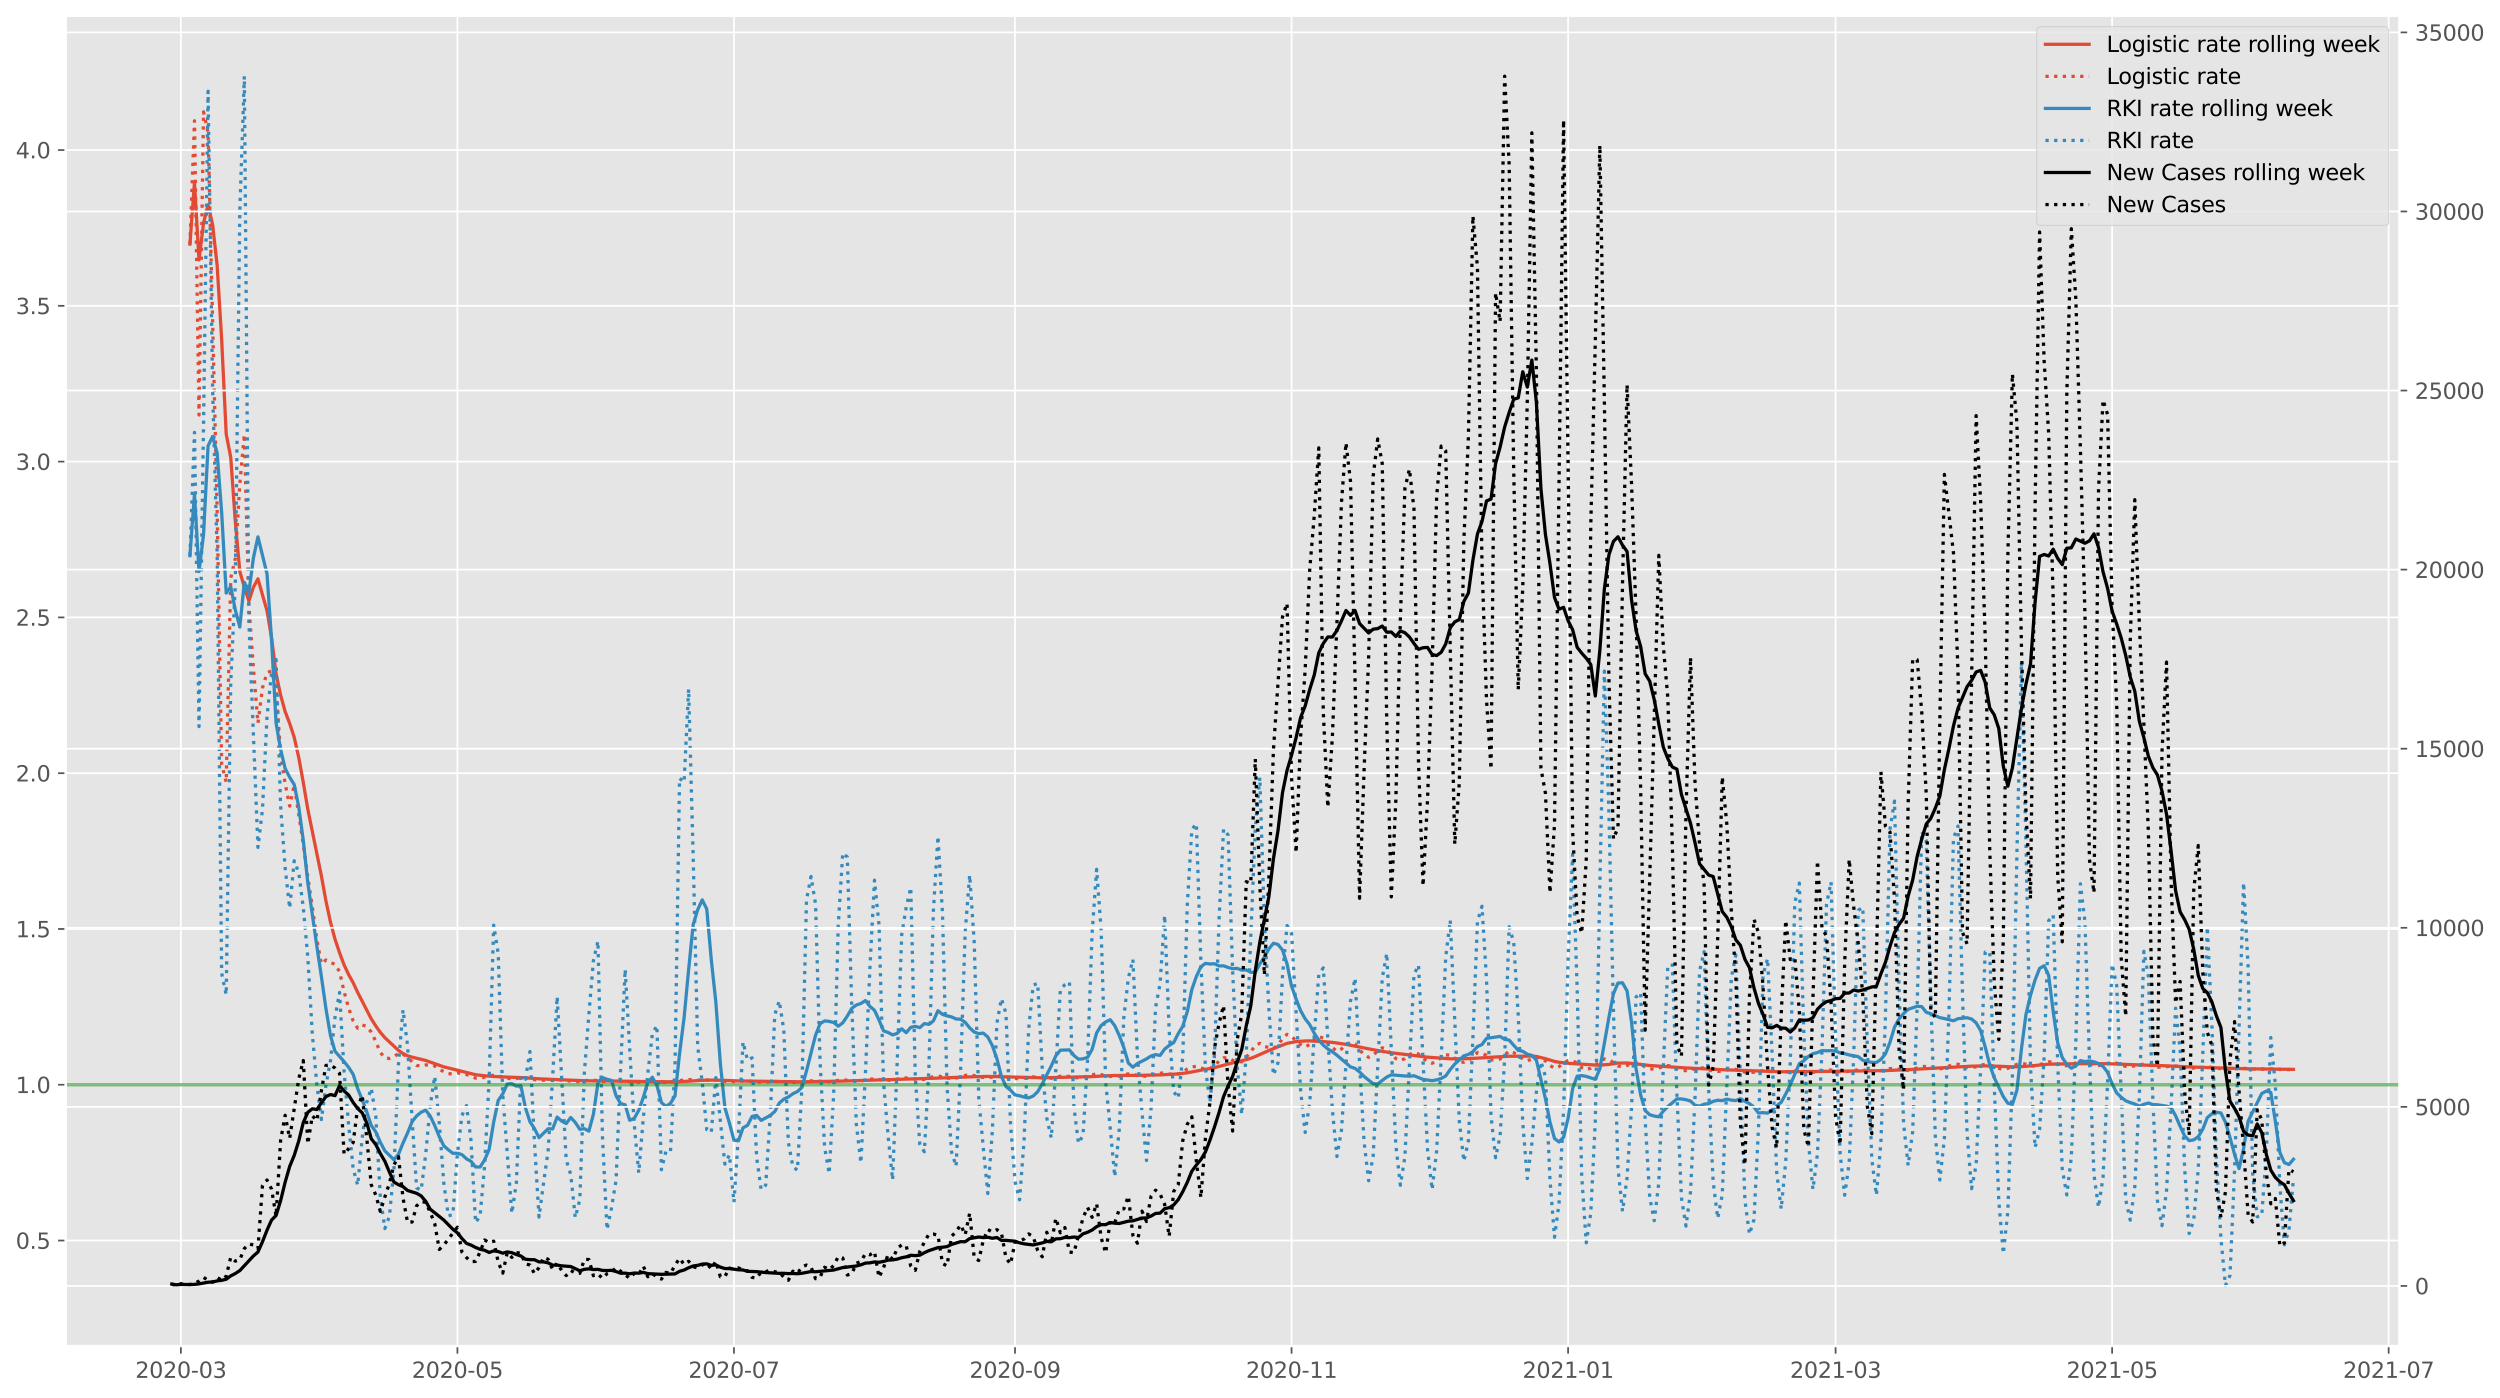 <?xml version="1.0" encoding="utf-8" standalone="no"?>
<!DOCTYPE svg PUBLIC "-//W3C//DTD SVG 1.1//EN"
  "http://www.w3.org/Graphics/SVG/1.1/DTD/svg11.dtd">
<svg height="640.398pt" version="1.1" viewBox="0 0 1145.086 640.398" width="1145.086pt" xmlns="http://www.w3.org/2000/svg" xmlns:xlink="http://www.w3.org/1999/xlink">
 <defs>
  <style type="text/css">*{stroke-linecap:butt;stroke-linejoin:round;}</style>
 </defs>
 <g id="figure_1">
  <g id="patch_1">
   <path d="M 0 640.398 
L 1145.086 640.398 
L 1145.086 0 
L 0 0 
z
" style="fill:#ffffff;"/>
  </g>
  <g id="axes_1">
   <g id="patch_2">
    <path d="M 30.103 616.52 
L 1099.073 616.52 
L 1099.073 7.2 
L 30.103 7.2 
z
" style="fill:#e5e5e5;"/>
   </g>
   <g id="matplotlib.axis_1">
    <g id="xtick_1">
     <g id="line2d_1">
      <path clip-path="url(#pe826140818)" d="M 82.846 616.52 
L 82.846 7.2 
" style="fill:none;stroke:#ffffff;stroke-linecap:square;stroke-width:0.8;"/>
     </g>
     <g id="line2d_2">
      <defs>
       <path d="M 0 0 
L 0 3.5 
" id="m46bdf5160c" style="stroke:#555555;stroke-width:0.8;"/>
      </defs>
      <g>
       <use style="fill:#555555;stroke:#555555;stroke-width:0.8;" x="82.846" xlink:href="#m46bdf5160c" y="616.52"/>
      </g>
     </g>
     <g id="text_1">
      <!-- 2020-03 -->
      <g style="fill:#555555;" transform="translate(61.954 631.118)scale(0.1 -0.1)">
       <defs>
        <path d="M 1228 531 
L 3431 531 
L 3431 0 
L 469 0 
L 469 531 
Q 828 903 1448 1529 
Q 2069 2156 2228 2338 
Q 2531 2678 2651 2914 
Q 2772 3150 2772 3378 
Q 2772 3750 2511 3984 
Q 2250 4219 1831 4219 
Q 1534 4219 1204 4116 
Q 875 4013 500 3803 
L 500 4441 
Q 881 4594 1212 4672 
Q 1544 4750 1819 4750 
Q 2544 4750 2975 4387 
Q 3406 4025 3406 3419 
Q 3406 3131 3298 2873 
Q 3191 2616 2906 2266 
Q 2828 2175 2409 1742 
Q 1991 1309 1228 531 
z
" id="DejaVuSans-32" transform="scale(0.016)"/>
        <path d="M 2034 4250 
Q 1547 4250 1301 3770 
Q 1056 3291 1056 2328 
Q 1056 1369 1301 889 
Q 1547 409 2034 409 
Q 2525 409 2770 889 
Q 3016 1369 3016 2328 
Q 3016 3291 2770 3770 
Q 2525 4250 2034 4250 
z
M 2034 4750 
Q 2819 4750 3233 4129 
Q 3647 3509 3647 2328 
Q 3647 1150 3233 529 
Q 2819 -91 2034 -91 
Q 1250 -91 836 529 
Q 422 1150 422 2328 
Q 422 3509 836 4129 
Q 1250 4750 2034 4750 
z
" id="DejaVuSans-30" transform="scale(0.016)"/>
        <path d="M 313 2009 
L 1997 2009 
L 1997 1497 
L 313 1497 
L 313 2009 
z
" id="DejaVuSans-2d" transform="scale(0.016)"/>
        <path d="M 2597 2516 
Q 3050 2419 3304 2112 
Q 3559 1806 3559 1356 
Q 3559 666 3084 287 
Q 2609 -91 1734 -91 
Q 1441 -91 1130 -33 
Q 819 25 488 141 
L 488 750 
Q 750 597 1062 519 
Q 1375 441 1716 441 
Q 2309 441 2620 675 
Q 2931 909 2931 1356 
Q 2931 1769 2642 2001 
Q 2353 2234 1838 2234 
L 1294 2234 
L 1294 2753 
L 1863 2753 
Q 2328 2753 2575 2939 
Q 2822 3125 2822 3475 
Q 2822 3834 2567 4026 
Q 2313 4219 1838 4219 
Q 1578 4219 1281 4162 
Q 984 4106 628 3988 
L 628 4550 
Q 988 4650 1302 4700 
Q 1616 4750 1894 4750 
Q 2613 4750 3031 4423 
Q 3450 4097 3450 3541 
Q 3450 3153 3228 2886 
Q 3006 2619 2597 2516 
z
" id="DejaVuSans-33" transform="scale(0.016)"/>
       </defs>
       <use xlink:href="#DejaVuSans-32"/>
       <use x="63.623" xlink:href="#DejaVuSans-30"/>
       <use x="127.246" xlink:href="#DejaVuSans-32"/>
       <use x="190.869" xlink:href="#DejaVuSans-30"/>
       <use x="254.492" xlink:href="#DejaVuSans-2d"/>
       <use x="290.576" xlink:href="#DejaVuSans-30"/>
       <use x="354.199" xlink:href="#DejaVuSans-33"/>
      </g>
     </g>
    </g>
    <g id="xtick_2">
     <g id="line2d_3">
      <path clip-path="url(#pe826140818)" d="M 209.511 616.52 
L 209.511 7.2 
" style="fill:none;stroke:#ffffff;stroke-linecap:square;stroke-width:0.8;"/>
     </g>
     <g id="line2d_4">
      <g>
       <use style="fill:#555555;stroke:#555555;stroke-width:0.8;" x="209.511" xlink:href="#m46bdf5160c" y="616.52"/>
      </g>
     </g>
     <g id="text_2">
      <!-- 2020-05 -->
      <g style="fill:#555555;" transform="translate(188.619 631.118)scale(0.1 -0.1)">
       <defs>
        <path d="M 691 4666 
L 3169 4666 
L 3169 4134 
L 1269 4134 
L 1269 2991 
Q 1406 3038 1543 3061 
Q 1681 3084 1819 3084 
Q 2600 3084 3056 2656 
Q 3513 2228 3513 1497 
Q 3513 744 3044 326 
Q 2575 -91 1722 -91 
Q 1428 -91 1123 -41 
Q 819 9 494 109 
L 494 744 
Q 775 591 1075 516 
Q 1375 441 1709 441 
Q 2250 441 2565 725 
Q 2881 1009 2881 1497 
Q 2881 1984 2565 2268 
Q 2250 2553 1709 2553 
Q 1456 2553 1204 2497 
Q 953 2441 691 2322 
L 691 4666 
z
" id="DejaVuSans-35" transform="scale(0.016)"/>
       </defs>
       <use xlink:href="#DejaVuSans-32"/>
       <use x="63.623" xlink:href="#DejaVuSans-30"/>
       <use x="127.246" xlink:href="#DejaVuSans-32"/>
       <use x="190.869" xlink:href="#DejaVuSans-30"/>
       <use x="254.492" xlink:href="#DejaVuSans-2d"/>
       <use x="290.576" xlink:href="#DejaVuSans-30"/>
       <use x="354.199" xlink:href="#DejaVuSans-35"/>
      </g>
     </g>
    </g>
    <g id="xtick_3">
     <g id="line2d_5">
      <path clip-path="url(#pe826140818)" d="M 336.176 616.52 
L 336.176 7.2 
" style="fill:none;stroke:#ffffff;stroke-linecap:square;stroke-width:0.8;"/>
     </g>
     <g id="line2d_6">
      <g>
       <use style="fill:#555555;stroke:#555555;stroke-width:0.8;" x="336.176" xlink:href="#m46bdf5160c" y="616.52"/>
      </g>
     </g>
     <g id="text_3">
      <!-- 2020-07 -->
      <g style="fill:#555555;" transform="translate(315.284 631.118)scale(0.1 -0.1)">
       <defs>
        <path d="M 525 4666 
L 3525 4666 
L 3525 4397 
L 1831 0 
L 1172 0 
L 2766 4134 
L 525 4134 
L 525 4666 
z
" id="DejaVuSans-37" transform="scale(0.016)"/>
       </defs>
       <use xlink:href="#DejaVuSans-32"/>
       <use x="63.623" xlink:href="#DejaVuSans-30"/>
       <use x="127.246" xlink:href="#DejaVuSans-32"/>
       <use x="190.869" xlink:href="#DejaVuSans-30"/>
       <use x="254.492" xlink:href="#DejaVuSans-2d"/>
       <use x="290.576" xlink:href="#DejaVuSans-30"/>
       <use x="354.199" xlink:href="#DejaVuSans-37"/>
      </g>
     </g>
    </g>
    <g id="xtick_4">
     <g id="line2d_7">
      <path clip-path="url(#pe826140818)" d="M 464.917 616.52 
L 464.917 7.2 
" style="fill:none;stroke:#ffffff;stroke-linecap:square;stroke-width:0.8;"/>
     </g>
     <g id="line2d_8">
      <g>
       <use style="fill:#555555;stroke:#555555;stroke-width:0.8;" x="464.917" xlink:href="#m46bdf5160c" y="616.52"/>
      </g>
     </g>
     <g id="text_4">
      <!-- 2020-09 -->
      <g style="fill:#555555;" transform="translate(444.026 631.118)scale(0.1 -0.1)">
       <defs>
        <path d="M 703 97 
L 703 672 
Q 941 559 1184 500 
Q 1428 441 1663 441 
Q 2288 441 2617 861 
Q 2947 1281 2994 2138 
Q 2813 1869 2534 1725 
Q 2256 1581 1919 1581 
Q 1219 1581 811 2004 
Q 403 2428 403 3163 
Q 403 3881 828 4315 
Q 1253 4750 1959 4750 
Q 2769 4750 3195 4129 
Q 3622 3509 3622 2328 
Q 3622 1225 3098 567 
Q 2575 -91 1691 -91 
Q 1453 -91 1209 -44 
Q 966 3 703 97 
z
M 1959 2075 
Q 2384 2075 2632 2365 
Q 2881 2656 2881 3163 
Q 2881 3666 2632 3958 
Q 2384 4250 1959 4250 
Q 1534 4250 1286 3958 
Q 1038 3666 1038 3163 
Q 1038 2656 1286 2365 
Q 1534 2075 1959 2075 
z
" id="DejaVuSans-39" transform="scale(0.016)"/>
       </defs>
       <use xlink:href="#DejaVuSans-32"/>
       <use x="63.623" xlink:href="#DejaVuSans-30"/>
       <use x="127.246" xlink:href="#DejaVuSans-32"/>
       <use x="190.869" xlink:href="#DejaVuSans-30"/>
       <use x="254.492" xlink:href="#DejaVuSans-2d"/>
       <use x="290.576" xlink:href="#DejaVuSans-30"/>
       <use x="354.199" xlink:href="#DejaVuSans-39"/>
      </g>
     </g>
    </g>
    <g id="xtick_5">
     <g id="line2d_9">
      <path clip-path="url(#pe826140818)" d="M 591.582 616.52 
L 591.582 7.2 
" style="fill:none;stroke:#ffffff;stroke-linecap:square;stroke-width:0.8;"/>
     </g>
     <g id="line2d_10">
      <g>
       <use style="fill:#555555;stroke:#555555;stroke-width:0.8;" x="591.582" xlink:href="#m46bdf5160c" y="616.52"/>
      </g>
     </g>
     <g id="text_5">
      <!-- 2020-11 -->
      <g style="fill:#555555;" transform="translate(570.691 631.118)scale(0.1 -0.1)">
       <defs>
        <path d="M 794 531 
L 1825 531 
L 1825 4091 
L 703 3866 
L 703 4441 
L 1819 4666 
L 2450 4666 
L 2450 531 
L 3481 531 
L 3481 0 
L 794 0 
L 794 531 
z
" id="DejaVuSans-31" transform="scale(0.016)"/>
       </defs>
       <use xlink:href="#DejaVuSans-32"/>
       <use x="63.623" xlink:href="#DejaVuSans-30"/>
       <use x="127.246" xlink:href="#DejaVuSans-32"/>
       <use x="190.869" xlink:href="#DejaVuSans-30"/>
       <use x="254.492" xlink:href="#DejaVuSans-2d"/>
       <use x="290.576" xlink:href="#DejaVuSans-31"/>
       <use x="354.199" xlink:href="#DejaVuSans-31"/>
      </g>
     </g>
    </g>
    <g id="xtick_6">
     <g id="line2d_11">
      <path clip-path="url(#pe826140818)" d="M 718.247 616.52 
L 718.247 7.2 
" style="fill:none;stroke:#ffffff;stroke-linecap:square;stroke-width:0.8;"/>
     </g>
     <g id="line2d_12">
      <g>
       <use style="fill:#555555;stroke:#555555;stroke-width:0.8;" x="718.247" xlink:href="#m46bdf5160c" y="616.52"/>
      </g>
     </g>
     <g id="text_6">
      <!-- 2021-01 -->
      <g style="fill:#555555;" transform="translate(697.356 631.118)scale(0.1 -0.1)">
       <use xlink:href="#DejaVuSans-32"/>
       <use x="63.623" xlink:href="#DejaVuSans-30"/>
       <use x="127.246" xlink:href="#DejaVuSans-32"/>
       <use x="190.869" xlink:href="#DejaVuSans-31"/>
       <use x="254.492" xlink:href="#DejaVuSans-2d"/>
       <use x="290.576" xlink:href="#DejaVuSans-30"/>
       <use x="354.199" xlink:href="#DejaVuSans-31"/>
      </g>
     </g>
    </g>
    <g id="xtick_7">
     <g id="line2d_13">
      <path clip-path="url(#pe826140818)" d="M 840.759 616.52 
L 840.759 7.2 
" style="fill:none;stroke:#ffffff;stroke-linecap:square;stroke-width:0.8;"/>
     </g>
     <g id="line2d_14">
      <g>
       <use style="fill:#555555;stroke:#555555;stroke-width:0.8;" x="840.759" xlink:href="#m46bdf5160c" y="616.52"/>
      </g>
     </g>
     <g id="text_7">
      <!-- 2021-03 -->
      <g style="fill:#555555;" transform="translate(819.868 631.118)scale(0.1 -0.1)">
       <use xlink:href="#DejaVuSans-32"/>
       <use x="63.623" xlink:href="#DejaVuSans-30"/>
       <use x="127.246" xlink:href="#DejaVuSans-32"/>
       <use x="190.869" xlink:href="#DejaVuSans-31"/>
       <use x="254.492" xlink:href="#DejaVuSans-2d"/>
       <use x="290.576" xlink:href="#DejaVuSans-30"/>
       <use x="354.199" xlink:href="#DejaVuSans-33"/>
      </g>
     </g>
    </g>
    <g id="xtick_8">
     <g id="line2d_15">
      <path clip-path="url(#pe826140818)" d="M 967.425 616.52 
L 967.425 7.2 
" style="fill:none;stroke:#ffffff;stroke-linecap:square;stroke-width:0.8;"/>
     </g>
     <g id="line2d_16">
      <g>
       <use style="fill:#555555;stroke:#555555;stroke-width:0.8;" x="967.425" xlink:href="#m46bdf5160c" y="616.52"/>
      </g>
     </g>
     <g id="text_8">
      <!-- 2021-05 -->
      <g style="fill:#555555;" transform="translate(946.533 631.118)scale(0.1 -0.1)">
       <use xlink:href="#DejaVuSans-32"/>
       <use x="63.623" xlink:href="#DejaVuSans-30"/>
       <use x="127.246" xlink:href="#DejaVuSans-32"/>
       <use x="190.869" xlink:href="#DejaVuSans-31"/>
       <use x="254.492" xlink:href="#DejaVuSans-2d"/>
       <use x="290.576" xlink:href="#DejaVuSans-30"/>
       <use x="354.199" xlink:href="#DejaVuSans-35"/>
      </g>
     </g>
    </g>
    <g id="xtick_9">
     <g id="line2d_17">
      <path clip-path="url(#pe826140818)" d="M 1094.09 616.52 
L 1094.09 7.2 
" style="fill:none;stroke:#ffffff;stroke-linecap:square;stroke-width:0.8;"/>
     </g>
     <g id="line2d_18">
      <g>
       <use style="fill:#555555;stroke:#555555;stroke-width:0.8;" x="1094.09" xlink:href="#m46bdf5160c" y="616.52"/>
      </g>
     </g>
     <g id="text_9">
      <!-- 2021-07 -->
      <g style="fill:#555555;" transform="translate(1073.198 631.118)scale(0.1 -0.1)">
       <use xlink:href="#DejaVuSans-32"/>
       <use x="63.623" xlink:href="#DejaVuSans-30"/>
       <use x="127.246" xlink:href="#DejaVuSans-32"/>
       <use x="190.869" xlink:href="#DejaVuSans-31"/>
       <use x="254.492" xlink:href="#DejaVuSans-2d"/>
       <use x="290.576" xlink:href="#DejaVuSans-30"/>
       <use x="354.199" xlink:href="#DejaVuSans-37"/>
      </g>
     </g>
    </g>
   </g>
   <g id="matplotlib.axis_2">
    <g id="ytick_1">
     <g id="line2d_19">
      <path clip-path="url(#pe826140818)" d="M 30.103 568.207 
L 1099.073 568.207 
" style="fill:none;stroke:#ffffff;stroke-linecap:square;stroke-width:0.8;"/>
     </g>
     <g id="line2d_20">
      <defs>
       <path d="M 0 0 
L -3.5 0 
" id="mee4f80bbca" style="stroke:#555555;stroke-width:0.8;"/>
      </defs>
      <g>
       <use style="fill:#555555;stroke:#555555;stroke-width:0.8;" x="30.103" xlink:href="#mee4f80bbca" y="568.207"/>
      </g>
     </g>
     <g id="text_10">
      <!-- 0.5 -->
      <g style="fill:#555555;" transform="translate(7.2 572.006)scale(0.1 -0.1)">
       <defs>
        <path d="M 684 794 
L 1344 794 
L 1344 0 
L 684 0 
L 684 794 
z
" id="DejaVuSans-2e" transform="scale(0.016)"/>
       </defs>
       <use xlink:href="#DejaVuSans-30"/>
       <use x="63.623" xlink:href="#DejaVuSans-2e"/>
       <use x="95.41" xlink:href="#DejaVuSans-35"/>
      </g>
     </g>
    </g>
    <g id="ytick_2">
     <g id="line2d_21">
      <path clip-path="url(#pe826140818)" d="M 30.103 496.852 
L 1099.073 496.852 
" style="fill:none;stroke:#ffffff;stroke-linecap:square;stroke-width:0.8;"/>
     </g>
     <g id="line2d_22">
      <g>
       <use style="fill:#555555;stroke:#555555;stroke-width:0.8;" x="30.103" xlink:href="#mee4f80bbca" y="496.852"/>
      </g>
     </g>
     <g id="text_11">
      <!-- 1.0 -->
      <g style="fill:#555555;" transform="translate(7.2 500.652)scale(0.1 -0.1)">
       <use xlink:href="#DejaVuSans-31"/>
       <use x="63.623" xlink:href="#DejaVuSans-2e"/>
       <use x="95.41" xlink:href="#DejaVuSans-30"/>
      </g>
     </g>
    </g>
    <g id="ytick_3">
     <g id="line2d_23">
      <path clip-path="url(#pe826140818)" d="M 30.103 425.498 
L 1099.073 425.498 
" style="fill:none;stroke:#ffffff;stroke-linecap:square;stroke-width:0.8;"/>
     </g>
     <g id="line2d_24">
      <g>
       <use style="fill:#555555;stroke:#555555;stroke-width:0.8;" x="30.103" xlink:href="#mee4f80bbca" y="425.498"/>
      </g>
     </g>
     <g id="text_12">
      <!-- 1.5 -->
      <g style="fill:#555555;" transform="translate(7.2 429.297)scale(0.1 -0.1)">
       <use xlink:href="#DejaVuSans-31"/>
       <use x="63.623" xlink:href="#DejaVuSans-2e"/>
       <use x="95.41" xlink:href="#DejaVuSans-35"/>
      </g>
     </g>
    </g>
    <g id="ytick_4">
     <g id="line2d_25">
      <path clip-path="url(#pe826140818)" d="M 30.103 354.143 
L 1099.073 354.143 
" style="fill:none;stroke:#ffffff;stroke-linecap:square;stroke-width:0.8;"/>
     </g>
     <g id="line2d_26">
      <g>
       <use style="fill:#555555;stroke:#555555;stroke-width:0.8;" x="30.103" xlink:href="#mee4f80bbca" y="354.143"/>
      </g>
     </g>
     <g id="text_13">
      <!-- 2.0 -->
      <g style="fill:#555555;" transform="translate(7.2 357.943)scale(0.1 -0.1)">
       <use xlink:href="#DejaVuSans-32"/>
       <use x="63.623" xlink:href="#DejaVuSans-2e"/>
       <use x="95.41" xlink:href="#DejaVuSans-30"/>
      </g>
     </g>
    </g>
    <g id="ytick_5">
     <g id="line2d_27">
      <path clip-path="url(#pe826140818)" d="M 30.103 282.789 
L 1099.073 282.789 
" style="fill:none;stroke:#ffffff;stroke-linecap:square;stroke-width:0.8;"/>
     </g>
     <g id="line2d_28">
      <g>
       <use style="fill:#555555;stroke:#555555;stroke-width:0.8;" x="30.103" xlink:href="#mee4f80bbca" y="282.789"/>
      </g>
     </g>
     <g id="text_14">
      <!-- 2.5 -->
      <g style="fill:#555555;" transform="translate(7.2 286.588)scale(0.1 -0.1)">
       <use xlink:href="#DejaVuSans-32"/>
       <use x="63.623" xlink:href="#DejaVuSans-2e"/>
       <use x="95.41" xlink:href="#DejaVuSans-35"/>
      </g>
     </g>
    </g>
    <g id="ytick_6">
     <g id="line2d_29">
      <path clip-path="url(#pe826140818)" d="M 30.103 211.434 
L 1099.073 211.434 
" style="fill:none;stroke:#ffffff;stroke-linecap:square;stroke-width:0.8;"/>
     </g>
     <g id="line2d_30">
      <g>
       <use style="fill:#555555;stroke:#555555;stroke-width:0.8;" x="30.103" xlink:href="#mee4f80bbca" y="211.434"/>
      </g>
     </g>
     <g id="text_15">
      <!-- 3.0 -->
      <g style="fill:#555555;" transform="translate(7.2 215.233)scale(0.1 -0.1)">
       <use xlink:href="#DejaVuSans-33"/>
       <use x="63.623" xlink:href="#DejaVuSans-2e"/>
       <use x="95.41" xlink:href="#DejaVuSans-30"/>
      </g>
     </g>
    </g>
    <g id="ytick_7">
     <g id="line2d_31">
      <path clip-path="url(#pe826140818)" d="M 30.103 140.08 
L 1099.073 140.08 
" style="fill:none;stroke:#ffffff;stroke-linecap:square;stroke-width:0.8;"/>
     </g>
     <g id="line2d_32">
      <g>
       <use style="fill:#555555;stroke:#555555;stroke-width:0.8;" x="30.103" xlink:href="#mee4f80bbca" y="140.08"/>
      </g>
     </g>
     <g id="text_16">
      <!-- 3.5 -->
      <g style="fill:#555555;" transform="translate(7.2 143.879)scale(0.1 -0.1)">
       <use xlink:href="#DejaVuSans-33"/>
       <use x="63.623" xlink:href="#DejaVuSans-2e"/>
       <use x="95.41" xlink:href="#DejaVuSans-35"/>
      </g>
     </g>
    </g>
    <g id="ytick_8">
     <g id="line2d_33">
      <path clip-path="url(#pe826140818)" d="M 30.103 68.725 
L 1099.073 68.725 
" style="fill:none;stroke:#ffffff;stroke-linecap:square;stroke-width:0.8;"/>
     </g>
     <g id="line2d_34">
      <g>
       <use style="fill:#555555;stroke:#555555;stroke-width:0.8;" x="30.103" xlink:href="#mee4f80bbca" y="68.725"/>
      </g>
     </g>
     <g id="text_17">
      <!-- 4.0 -->
      <g style="fill:#555555;" transform="translate(7.2 72.524)scale(0.1 -0.1)">
       <defs>
        <path d="M 2419 4116 
L 825 1625 
L 2419 1625 
L 2419 4116 
z
M 2253 4666 
L 3047 4666 
L 3047 1625 
L 3713 1625 
L 3713 1100 
L 3047 1100 
L 3047 0 
L 2419 0 
L 2419 1100 
L 313 1100 
L 313 1709 
L 2253 4666 
z
" id="DejaVuSans-34" transform="scale(0.016)"/>
       </defs>
       <use xlink:href="#DejaVuSans-34"/>
       <use x="63.623" xlink:href="#DejaVuSans-2e"/>
       <use x="95.41" xlink:href="#DejaVuSans-30"/>
      </g>
     </g>
    </g>
   </g>
   <g id="line2d_35">
    <path clip-path="url(#pe826140818)" d="M 86.999 111.806 
L 89.075 83.575 
L 91.152 119.077 
L 93.228 102.115 
L 95.304 93.834 
L 97.381 102.902 
L 99.457 121.515 
L 101.534 155.56 
L 103.61 198.834 
L 105.687 209.5 
L 107.763 238.739 
L 109.84 261.731 
L 111.916 268.972 
L 113.993 275.284 
L 116.069 268.983 
L 118.146 265.124 
L 122.299 279.786 
L 124.375 292.009 
L 126.452 308.665 
L 128.528 318.372 
L 130.605 325.932 
L 132.681 331.354 
L 134.758 337.698 
L 136.834 346.989 
L 138.91 358.347 
L 140.987 370.665 
L 147.216 401.23 
L 149.293 412.692 
L 151.369 422.354 
L 153.446 430.2 
L 155.522 436.386 
L 157.599 441.924 
L 159.675 446.381 
L 161.752 450.109 
L 163.828 454.575 
L 170.058 466.687 
L 172.134 469.956 
L 174.211 472.87 
L 176.287 475.294 
L 182.516 481.122 
L 184.593 482.559 
L 186.669 483.592 
L 188.746 484.2 
L 194.975 485.723 
L 203.281 488.658 
L 217.817 492.247 
L 221.97 492.751 
L 226.122 493.08 
L 240.658 493.671 
L 246.887 494.137 
L 255.193 494.507 
L 267.652 495.003 
L 271.805 495.081 
L 275.958 495.08 
L 298.799 495.435 
L 309.182 495.514 
L 315.411 495.229 
L 321.64 494.812 
L 325.793 494.723 
L 329.946 494.786 
L 338.252 495.112 
L 367.323 495.508 
L 386.011 495.173 
L 429.617 493.809 
L 446.229 493.176 
L 452.458 493.035 
L 460.764 493.231 
L 477.376 493.671 
L 500.217 493.131 
L 506.447 492.754 
L 510.6 492.618 
L 523.059 492.523 
L 531.365 492.342 
L 539.67 491.887 
L 543.823 491.372 
L 552.129 489.801 
L 556.282 489.023 
L 560.435 487.914 
L 564.588 486.837 
L 570.818 485.355 
L 572.894 484.734 
L 574.971 483.931 
L 581.2 481.167 
L 585.353 479.483 
L 589.506 477.896 
L 593.659 477.078 
L 597.812 476.807 
L 599.888 476.763 
L 606.118 477.096 
L 610.271 477.44 
L 616.5 478.349 
L 626.882 480.407 
L 633.112 481.57 
L 637.265 482.202 
L 653.877 484.213 
L 664.259 484.978 
L 672.565 484.894 
L 678.794 484.537 
L 682.947 484.255 
L 691.253 483.798 
L 701.636 483.737 
L 703.712 483.885 
L 707.865 484.908 
L 712.018 486.163 
L 714.094 486.542 
L 718.247 487.029 
L 730.706 487.832 
L 732.783 487.872 
L 736.936 487.535 
L 741.089 486.945 
L 745.242 486.874 
L 749.395 487.299 
L 755.624 488.039 
L 772.236 489.155 
L 788.848 489.962 
L 815.842 490.908 
L 832.454 490.773 
L 855.295 490.498 
L 863.601 490.375 
L 876.06 489.833 
L 903.054 488.341 
L 909.283 488.21 
L 915.513 488.376 
L 921.742 488.66 
L 925.895 488.575 
L 932.124 488.035 
L 938.354 487.439 
L 942.507 487.346 
L 952.889 487.223 
L 965.348 487.217 
L 981.96 487.848 
L 990.266 488.107 
L 996.495 488.376 
L 1002.725 488.7 
L 1023.489 489.359 
L 1029.719 489.551 
L 1050.484 489.799 
L 1050.484 489.799 
" style="fill:none;stroke:#e24a33;stroke-linecap:square;stroke-width:1.5;"/>
   </g>
   <g id="line2d_36">
    <path clip-path="url(#pe826140818)" d="M 86.999 111.806 
L 89.075 55.344 
L 91.152 190.082 
L 93.228 51.227 
L 95.304 60.71 
L 99.457 233.192 
L 101.534 350.119 
L 103.61 358.267 
L 105.687 264.742 
L 107.763 255.899 
L 109.84 221.656 
L 111.916 198.932 
L 113.993 277.371 
L 116.069 306.017 
L 118.146 331.249 
L 120.222 315.075 
L 122.299 308.204 
L 124.375 307.212 
L 126.452 315.53 
L 128.528 345.318 
L 130.605 358.939 
L 132.681 369.201 
L 134.758 359.481 
L 138.91 386.714 
L 140.987 401.758 
L 143.063 415.431 
L 145.14 430.469 
L 147.216 441.515 
L 149.293 439.712 
L 151.369 440.877 
L 153.446 441.64 
L 155.522 445.06 
L 157.599 454.192 
L 159.675 461.671 
L 161.752 467.608 
L 163.828 470.978 
L 165.905 469.492 
L 167.981 470.103 
L 170.058 472.763 
L 172.134 477.075 
L 174.211 482.068 
L 176.287 484.576 
L 178.364 484.8 
L 180.44 484.058 
L 182.516 482.516 
L 184.593 482.817 
L 186.669 484.312 
L 188.746 486.323 
L 190.822 488.016 
L 192.899 488.271 
L 194.975 487.804 
L 197.052 487.641 
L 199.128 488.266 
L 201.205 489.684 
L 203.281 490.924 
L 205.358 491.702 
L 207.434 491.995 
L 209.511 491.45 
L 211.587 491.668 
L 213.664 492.17 
L 215.74 492.928 
L 217.817 493.813 
L 219.893 493.825 
L 226.122 492.47 
L 228.199 492.735 
L 230.275 493.562 
L 232.352 493.818 
L 234.428 494.222 
L 236.505 494.004 
L 238.581 493.539 
L 242.734 494.008 
L 244.811 494.512 
L 246.887 494.853 
L 255.193 494.393 
L 259.346 495.076 
L 261.423 495.101 
L 263.499 495.328 
L 265.576 495.393 
L 267.652 495.031 
L 269.728 494.789 
L 273.881 494.871 
L 278.034 495.613 
L 282.187 495.393 
L 284.264 495.241 
L 288.417 495.419 
L 292.57 495.615 
L 294.646 495.418 
L 298.799 495.387 
L 300.876 495.444 
L 302.952 495.727 
L 309.182 495.383 
L 311.258 494.939 
L 315.411 494.511 
L 317.487 494.549 
L 319.564 494.759 
L 327.87 494.737 
L 332.023 495.268 
L 334.099 495.255 
L 336.176 495.422 
L 340.329 495.105 
L 344.482 495.333 
L 346.558 495.544 
L 350.711 495.606 
L 354.864 495.331 
L 359.017 495.451 
L 361.093 495.658 
L 365.246 495.667 
L 371.476 495.075 
L 379.782 495.491 
L 381.858 495.231 
L 383.935 494.83 
L 386.011 494.65 
L 394.317 495.128 
L 398.47 494.345 
L 400.546 494.127 
L 404.699 494.72 
L 406.776 494.72 
L 408.852 494.872 
L 410.929 494.324 
L 413.005 493.893 
L 415.082 493.737 
L 417.158 493.872 
L 419.235 494.293 
L 421.311 494.423 
L 423.388 494.363 
L 427.541 493.109 
L 429.617 492.826 
L 431.694 493.239 
L 433.77 493.834 
L 437.923 493.84 
L 440 493.151 
L 442.076 492.604 
L 444.152 492.215 
L 446.229 492.701 
L 448.305 493.351 
L 450.382 493.461 
L 452.458 493.767 
L 456.611 492.807 
L 458.688 492.702 
L 462.841 493.763 
L 466.994 494.135 
L 469.07 493.829 
L 471.147 493.335 
L 473.223 493.254 
L 475.3 493.425 
L 477.376 493.728 
L 479.453 493.715 
L 481.529 493.844 
L 483.606 493.333 
L 485.682 492.958 
L 487.759 492.902 
L 489.835 493.045 
L 491.911 493.609 
L 493.988 493.666 
L 496.064 493.53 
L 498.141 492.849 
L 502.294 491.845 
L 504.37 492.178 
L 506.447 492.896 
L 508.523 492.968 
L 510.6 493.274 
L 512.676 492.865 
L 514.753 492.226 
L 516.829 491.89 
L 518.906 492.103 
L 520.982 492.623 
L 523.059 492.681 
L 525.135 493.07 
L 527.212 492.531 
L 529.288 491.799 
L 533.441 491.378 
L 535.517 491.969 
L 537.594 492.02 
L 539.67 491.925 
L 541.747 491.099 
L 543.823 489.622 
L 545.9 488.688 
L 547.976 488.446 
L 550.053 489.279 
L 552.129 489.551 
L 554.206 489.457 
L 556.282 488.119 
L 558.359 486.023 
L 560.435 484.524 
L 562.512 484.498 
L 564.588 485.69 
L 568.741 486.393 
L 570.818 484.266 
L 572.894 481.678 
L 574.971 478.901 
L 577.047 477.874 
L 579.123 479.334 
L 583.276 480.182 
L 585.353 478.691 
L 587.429 475.721 
L 589.506 473.753 
L 591.582 474.684 
L 593.659 476.798 
L 595.735 478.44 
L 597.812 479.559 
L 599.888 478.386 
L 601.965 476.249 
L 604.041 474.673 
L 606.118 475.568 
L 608.194 477.811 
L 610.271 479.837 
L 612.347 481.479 
L 614.424 480.503 
L 616.5 478.576 
L 618.577 477.417 
L 620.653 478.172 
L 622.729 480.859 
L 624.806 483.039 
L 626.882 484.28 
L 628.959 483.443 
L 631.035 481.251 
L 633.112 479.945 
L 635.188 480.553 
L 637.265 482.902 
L 639.341 484.864 
L 641.418 485.786 
L 643.494 484.879 
L 645.571 483.1 
L 647.647 481.984 
L 649.724 482.814 
L 651.8 484.701 
L 653.877 486.231 
L 655.953 487.006 
L 658.03 486.046 
L 660.106 484.411 
L 662.183 483.184 
L 664.259 483.269 
L 668.412 486.132 
L 670.488 486.583 
L 672.565 485.931 
L 674.641 483.819 
L 676.718 482.151 
L 678.794 482.398 
L 680.871 483.453 
L 682.947 485.447 
L 685.024 485.672 
L 687.1 485.017 
L 691.253 481.424 
L 693.33 482.161 
L 695.406 483.423 
L 697.483 485.078 
L 699.559 485.873 
L 703.712 484.217 
L 705.789 484.797 
L 707.865 485.946 
L 709.941 488.035 
L 712.018 489.247 
L 714.094 488.531 
L 716.171 486.847 
L 718.247 485.796 
L 720.324 485.852 
L 722.4 486.988 
L 724.477 489.023 
L 726.553 489.986 
L 728.63 489.264 
L 730.706 487.913 
L 732.783 486.076 
L 734.859 485.035 
L 736.936 485.447 
L 739.012 486.647 
L 741.089 488.231 
L 743.165 488.656 
L 745.242 488.024 
L 747.318 487.265 
L 749.395 486.826 
L 751.471 487.293 
L 753.547 488.688 
L 755.624 489.523 
L 757.7 489.724 
L 759.777 489.241 
L 761.853 488.453 
L 763.93 488.088 
L 766.006 488.368 
L 768.083 489.36 
L 770.159 490.176 
L 772.236 490.396 
L 774.312 490.016 
L 778.465 489.085 
L 780.542 489.225 
L 782.618 490.048 
L 784.695 490.584 
L 786.771 490.753 
L 788.848 490.539 
L 790.924 490.039 
L 793.001 489.74 
L 795.077 489.809 
L 799.23 491.075 
L 801.306 491.223 
L 803.383 491.107 
L 807.536 490.419 
L 809.612 490.541 
L 813.765 491.293 
L 815.842 491.335 
L 822.071 490.408 
L 824.148 490.393 
L 828.301 491.083 
L 830.377 491.146 
L 834.53 490.509 
L 836.607 490.134 
L 838.683 490.135 
L 842.836 490.94 
L 844.912 490.975 
L 849.065 490.349 
L 851.142 489.997 
L 853.218 490.046 
L 857.371 490.835 
L 859.448 490.849 
L 863.601 489.98 
L 865.677 489.466 
L 867.754 489.361 
L 871.907 490.244 
L 873.983 490.185 
L 876.06 489.777 
L 880.213 488.503 
L 882.289 488.479 
L 886.442 489.609 
L 888.518 489.607 
L 890.595 489.083 
L 894.748 487.54 
L 896.824 487.459 
L 900.977 488.835 
L 903.054 489.009 
L 905.13 488.602 
L 907.207 487.934 
L 909.283 487.459 
L 911.36 487.718 
L 915.513 489.349 
L 917.589 489.781 
L 919.666 489.331 
L 923.819 487.507 
L 925.895 487.071 
L 927.971 487.438 
L 930.048 488.187 
L 932.124 488.292 
L 938.354 486.365 
L 940.43 486.486 
L 944.583 488.168 
L 946.66 488.094 
L 948.736 487.569 
L 952.889 486.093 
L 954.966 486.38 
L 959.119 487.983 
L 961.195 488.015 
L 963.272 487.715 
L 965.348 487.12 
L 967.425 486.739 
L 969.501 487 
L 973.654 488.448 
L 975.73 488.466 
L 977.807 488.188 
L 981.96 487.377 
L 984.036 487.602 
L 986.113 488.252 
L 988.189 488.781 
L 990.266 488.793 
L 994.419 488.361 
L 996.495 488.275 
L 998.572 488.537 
L 1000.648 489.038 
L 1002.725 489.332 
L 1011.031 488.721 
L 1013.107 488.891 
L 1015.183 489.287 
L 1019.336 489.747 
L 1021.413 489.752 
L 1025.566 489.393 
L 1027.642 489.337 
L 1033.872 489.749 
L 1040.101 489.631 
L 1046.331 489.945 
L 1050.484 489.865 
L 1050.484 489.865 
" style="fill:none;stroke:#e24a33;stroke-dasharray:1.5,2.475;stroke-dashoffset:0;stroke-width:1.5;"/>
   </g>
   <g id="line2d_37">
    <path clip-path="url(#pe826140818)" d="M 86.999 254.516 
L 89.075 226.286 
L 91.152 261.788 
L 93.228 244.826 
L 95.304 204.217 
L 97.381 199.894 
L 99.457 207.517 
L 101.534 234.849 
L 103.61 271.647 
L 105.687 268.74 
L 107.763 279.349 
L 109.84 287.202 
L 111.916 266.718 
L 113.993 271.278 
L 116.069 255.549 
L 118.146 245.904 
L 122.299 262.824 
L 124.375 293.032 
L 126.452 331.202 
L 128.528 343.203 
L 130.605 352.019 
L 132.681 356.001 
L 134.758 359.355 
L 136.834 369.558 
L 138.91 384.912 
L 140.987 404.383 
L 145.14 433.519 
L 147.216 447.347 
L 149.293 462.022 
L 151.369 474.318 
L 153.446 481.51 
L 157.599 486.249 
L 159.675 488.869 
L 161.752 492.072 
L 163.828 498.636 
L 165.905 503.695 
L 167.981 509.244 
L 170.058 515.515 
L 172.134 518.454 
L 174.211 523.218 
L 176.287 527.147 
L 180.44 531.192 
L 182.516 528.695 
L 184.593 523.56 
L 186.669 518.932 
L 188.746 513.794 
L 190.822 511.135 
L 192.899 509.426 
L 194.975 508.483 
L 197.052 511.204 
L 199.128 515.548 
L 201.205 520.613 
L 203.281 524.828 
L 205.358 526.654 
L 207.434 528.262 
L 209.511 528.213 
L 211.587 528.858 
L 213.664 530.78 
L 215.74 531.935 
L 217.817 534.505 
L 219.893 534.523 
L 221.97 531.312 
L 224.046 526.452 
L 226.122 513.996 
L 228.199 504.048 
L 230.275 501.015 
L 232.352 496.525 
L 234.428 496.344 
L 236.505 497.478 
L 238.581 497.28 
L 240.658 507.368 
L 242.734 513.776 
L 244.811 516.946 
L 246.887 521.072 
L 251.04 517.02 
L 253.117 517.092 
L 255.193 511.682 
L 257.27 513.502 
L 259.346 514.627 
L 261.423 511.847 
L 263.499 514.115 
L 265.576 517.268 
L 267.652 516.956 
L 269.728 518.12 
L 271.805 510.343 
L 273.881 496.02 
L 275.958 493.576 
L 278.034 494.359 
L 280.111 494.893 
L 282.187 501.917 
L 284.264 505.479 
L 286.34 506.059 
L 288.417 513.119 
L 290.493 512.262 
L 292.57 508.554 
L 294.646 502.686 
L 296.723 495.706 
L 298.799 493.427 
L 300.876 497.104 
L 302.952 505.003 
L 305.029 506.776 
L 307.105 505.376 
L 309.182 501.937 
L 311.258 482.623 
L 313.334 466.149 
L 315.411 444.13 
L 317.487 423.568 
L 319.564 416.711 
L 321.64 412.181 
L 323.717 416.385 
L 325.793 439.567 
L 327.87 458.895 
L 329.946 487.117 
L 332.023 507.312 
L 334.099 514.404 
L 336.176 522.261 
L 338.252 522.509 
L 340.329 516.582 
L 342.405 515.442 
L 344.482 511.355 
L 346.558 510.913 
L 348.635 513.182 
L 352.788 510.913 
L 354.864 509.131 
L 356.94 505.246 
L 359.017 503.437 
L 361.093 502.458 
L 363.17 500.966 
L 365.246 499.986 
L 367.323 498.032 
L 369.399 490.52 
L 373.552 474.14 
L 375.629 468.869 
L 377.705 467.607 
L 379.782 467.836 
L 381.858 468.335 
L 383.935 470.033 
L 386.011 468.497 
L 388.088 465.41 
L 390.164 461.829 
L 392.241 460.33 
L 394.317 459.625 
L 396.394 458.295 
L 398.47 460.976 
L 400.546 462.75 
L 402.623 467.208 
L 404.699 472.169 
L 406.776 472.908 
L 408.852 474.022 
L 410.929 473.334 
L 413.005 471.243 
L 415.082 473.011 
L 417.158 470.546 
L 419.235 470.113 
L 421.311 470.694 
L 423.388 468.85 
L 425.464 469.197 
L 427.541 467.583 
L 429.617 462.94 
L 431.694 464.633 
L 433.77 465.301 
L 435.847 465.77 
L 437.923 466.723 
L 440 466.831 
L 442.076 468.263 
L 444.152 470.799 
L 446.229 472.714 
L 448.305 473.443 
L 450.382 473.206 
L 452.458 474.985 
L 454.535 478.96 
L 456.611 484.923 
L 458.688 493.014 
L 460.764 497.648 
L 462.841 499.324 
L 464.917 501.495 
L 466.994 501.905 
L 469.07 502.511 
L 471.147 502.898 
L 473.223 502.026 
L 475.3 500.048 
L 477.376 496.424 
L 481.529 488.228 
L 483.606 483.617 
L 485.682 481.014 
L 489.835 480.891 
L 491.911 483.48 
L 493.988 485.142 
L 496.064 484.958 
L 498.141 484.329 
L 500.217 480.643 
L 502.294 473.097 
L 504.37 469.717 
L 506.447 468.07 
L 508.523 467.072 
L 510.6 469.792 
L 512.676 474.303 
L 514.753 479.806 
L 516.829 486.918 
L 518.906 488.822 
L 520.982 487.124 
L 525.135 485.003 
L 527.212 483.685 
L 529.288 483.052 
L 531.365 483.41 
L 533.441 480.524 
L 535.517 478.847 
L 537.594 477.519 
L 539.67 473.439 
L 541.747 470.063 
L 543.823 463.332 
L 545.9 453.257 
L 547.976 447.259 
L 550.053 442.795 
L 552.129 441.253 
L 554.206 441.54 
L 556.282 441.429 
L 558.359 442.424 
L 560.435 442.392 
L 562.512 443.139 
L 564.588 443.68 
L 566.665 443.557 
L 568.741 444.332 
L 570.818 444.254 
L 572.894 445.357 
L 574.971 445.333 
L 577.047 441.561 
L 579.123 438.349 
L 581.2 434.608 
L 583.276 432.037 
L 585.353 432.599 
L 587.429 435.162 
L 589.506 441.503 
L 591.582 451.711 
L 593.659 457.59 
L 595.735 462.923 
L 597.812 466.679 
L 599.888 469.315 
L 601.965 473.239 
L 604.041 476.458 
L 606.118 478.713 
L 608.194 480.467 
L 610.271 481.728 
L 612.347 483.302 
L 618.577 488.673 
L 620.653 489.347 
L 622.729 490.989 
L 624.806 493.102 
L 628.959 496.362 
L 631.035 496.485 
L 635.188 493.338 
L 637.265 492.302 
L 643.494 492.833 
L 645.571 492.941 
L 647.647 492.724 
L 651.8 494.377 
L 655.953 494.995 
L 658.03 494.614 
L 660.106 493.974 
L 662.183 492.823 
L 664.259 489.887 
L 666.335 487.372 
L 670.488 483.615 
L 672.565 482.98 
L 674.641 481.681 
L 676.718 479.35 
L 678.794 478.438 
L 680.871 475.6 
L 687.1 474.718 
L 689.177 476.067 
L 691.253 476.402 
L 695.406 481.104 
L 697.483 481.532 
L 699.559 482.894 
L 701.636 483.401 
L 703.712 485.604 
L 707.865 503.223 
L 709.941 513.983 
L 712.018 521.46 
L 714.094 523.071 
L 716.171 520.897 
L 718.247 512.186 
L 720.324 498.606 
L 722.4 492.912 
L 724.477 492.668 
L 726.553 493.033 
L 730.706 494.373 
L 732.783 489.585 
L 736.936 466.019 
L 739.012 455.166 
L 741.089 450.275 
L 743.165 450.161 
L 745.242 453.888 
L 747.318 468.334 
L 749.395 489.659 
L 751.471 501.471 
L 753.547 508.674 
L 755.624 510.584 
L 757.7 511.197 
L 759.777 511.521 
L 761.853 508.925 
L 763.93 506.856 
L 768.083 503.324 
L 770.159 503.354 
L 772.236 503.707 
L 774.312 504.308 
L 776.389 506.265 
L 778.465 506.632 
L 780.542 505.753 
L 782.618 505.5 
L 784.695 504.461 
L 786.771 503.951 
L 788.848 504.13 
L 790.924 503.431 
L 793.001 503.894 
L 795.077 504.1 
L 797.153 503.234 
L 799.23 504.441 
L 801.306 505.487 
L 803.383 507.11 
L 805.459 509.8 
L 807.536 509.611 
L 809.612 509.856 
L 811.689 508.406 
L 813.765 506.532 
L 815.842 504.88 
L 817.918 501.085 
L 819.995 496.895 
L 824.148 487.222 
L 826.224 485.842 
L 828.301 483.898 
L 830.377 482.612 
L 832.454 482.115 
L 834.53 481.208 
L 836.607 481.302 
L 838.683 481.224 
L 840.759 481.489 
L 842.836 482.235 
L 844.912 482.614 
L 846.989 483.2 
L 851.142 483.975 
L 853.218 485.639 
L 855.295 486.212 
L 857.371 486.63 
L 859.448 486.629 
L 861.524 485.266 
L 863.601 482.702 
L 865.677 477.392 
L 867.754 470.437 
L 869.83 466.639 
L 871.907 464.265 
L 873.983 462.322 
L 878.136 460.915 
L 880.213 461.062 
L 882.289 463.656 
L 884.365 464.309 
L 888.518 466.111 
L 890.595 466.531 
L 894.748 467.55 
L 896.824 466.597 
L 900.977 466.166 
L 903.054 466.734 
L 905.13 468.498 
L 907.207 472.071 
L 909.283 479.513 
L 911.36 487.747 
L 913.436 493.629 
L 917.589 502.306 
L 919.666 505.324 
L 921.742 505.835 
L 923.819 499.378 
L 925.895 480.395 
L 927.971 464.593 
L 930.048 455.841 
L 932.124 448.894 
L 934.201 443.558 
L 936.277 442.342 
L 938.354 446.748 
L 940.43 463.316 
L 942.507 477.719 
L 944.583 484.397 
L 946.66 487.502 
L 948.736 489.297 
L 950.813 488.221 
L 952.889 485.804 
L 954.966 486.228 
L 957.042 485.941 
L 959.119 486.331 
L 961.195 487.142 
L 963.272 488.447 
L 965.348 491.153 
L 967.425 496.409 
L 969.501 500.578 
L 971.577 502.576 
L 973.654 504.196 
L 975.73 505.033 
L 977.807 505.675 
L 979.883 506.643 
L 981.96 505.803 
L 984.036 505.217 
L 986.113 505.94 
L 988.189 506.022 
L 992.342 506.644 
L 994.419 507.342 
L 996.495 511.065 
L 998.572 515.885 
L 1000.648 520.326 
L 1002.725 522.457 
L 1004.801 522.091 
L 1006.878 520.659 
L 1008.954 517.204 
L 1011.031 511.89 
L 1013.107 510.181 
L 1015.183 509.455 
L 1017.26 509.784 
L 1019.336 514.067 
L 1021.413 521.036 
L 1023.489 528.655 
L 1025.566 535.258 
L 1027.642 526.02 
L 1029.719 513.56 
L 1035.948 500.89 
L 1038.025 499.741 
L 1040.101 500.374 
L 1042.178 513.587 
L 1044.254 527.864 
L 1046.331 532.533 
L 1048.407 533.401 
L 1050.484 530.977 
L 1050.484 530.977 
" style="fill:none;stroke:#348abd;stroke-linecap:square;stroke-width:1.5;"/>
   </g>
   <g id="line2d_38">
    <path clip-path="url(#pe826140818)" d="M 86.999 254.516 
L 89.075 198.055 
L 91.152 332.793 
L 93.228 193.941 
L 95.304 41.78 
L 97.381 178.28 
L 99.457 253.254 
L 101.534 445.843 
L 103.61 455.636 
L 105.687 312.445 
L 107.763 268.209 
L 109.84 96.746 
L 111.916 34.896 
L 113.993 285.172 
L 118.146 388.122 
L 120.222 370.766 
L 122.299 328.328 
L 124.375 308.2 
L 126.452 302.09 
L 128.528 369.176 
L 130.605 397.45 
L 132.681 415.995 
L 134.758 394.248 
L 136.834 399.745 
L 138.91 415.678 
L 140.987 438.387 
L 143.063 473.793 
L 145.14 496.787 
L 147.216 512.793 
L 149.293 496.975 
L 151.369 485.815 
L 153.446 466.02 
L 155.522 454.581 
L 157.599 490.77 
L 159.675 515.132 
L 161.752 535.213 
L 163.828 542.922 
L 165.905 521.226 
L 167.981 504.861 
L 170.058 498.48 
L 172.134 511.341 
L 174.211 548.485 
L 176.287 562.714 
L 178.364 557.076 
L 180.44 535.386 
L 182.516 487.382 
L 184.593 462.534 
L 186.669 478.948 
L 188.746 512.517 
L 190.822 544.102 
L 192.899 545.114 
L 194.975 528.785 
L 197.052 506.429 
L 199.128 492.945 
L 201.205 514.4 
L 203.281 542.019 
L 205.358 556.885 
L 207.434 556.369 
L 209.511 528.441 
L 211.587 510.946 
L 213.664 506.397 
L 215.74 522.485 
L 217.817 560.014 
L 219.893 557.01 
L 221.97 533.889 
L 224.046 494.425 
L 226.122 423.75 
L 228.199 436.762 
L 230.275 501.259 
L 234.428 555.749 
L 236.505 541.823 
L 238.581 493.043 
L 240.658 494.361 
L 242.734 481.623 
L 244.811 523.448 
L 246.887 557.455 
L 248.964 541.842 
L 251.04 527.369 
L 253.117 493.543 
L 255.193 456.494 
L 259.346 531.324 
L 261.423 537.991 
L 263.499 557.72 
L 265.576 549.443 
L 267.652 491.358 
L 269.728 464.643 
L 271.805 439.92 
L 273.881 431.063 
L 275.958 520.889 
L 278.034 563.198 
L 280.111 553.181 
L 282.187 540.522 
L 284.264 489.581 
L 286.34 443.975 
L 288.417 480.489 
L 290.493 514.887 
L 292.57 537.243 
L 294.646 512.108 
L 296.723 491.659 
L 298.799 473.629 
L 300.876 469.71 
L 302.952 535.782 
L 305.029 527.302 
L 307.105 527.44 
L 309.182 488.034 
L 311.258 356.465 
L 313.334 358.308 
L 315.411 315.58 
L 317.487 391.849 
L 319.564 479.298 
L 321.64 495.734 
L 323.717 517.464 
L 325.793 518.74 
L 327.87 493.603 
L 332.023 533.209 
L 334.099 528.941 
L 336.176 550.735 
L 338.252 519.199 
L 340.329 477.253 
L 342.405 485.623 
L 344.482 484.527 
L 346.558 530.115 
L 348.635 544.82 
L 350.711 542.842 
L 352.788 511.212 
L 354.864 464.781 
L 356.94 458.422 
L 359.017 471.864 
L 361.093 523.265 
L 363.17 534.375 
L 365.246 535.982 
L 367.323 497.535 
L 369.399 412.194 
L 371.476 401.475 
L 373.552 414.154 
L 375.629 486.365 
L 377.705 525.546 
L 379.782 537.586 
L 381.858 501.022 
L 383.935 424.083 
L 386.011 390.723 
L 388.088 392.546 
L 390.164 461.294 
L 392.241 515.054 
L 394.317 532.652 
L 396.394 491.71 
L 398.47 442.851 
L 400.546 403.145 
L 402.623 423.752 
L 404.699 496.016 
L 406.776 520.229 
L 408.852 540.447 
L 410.929 486.896 
L 413.005 428.215 
L 415.082 415.525 
L 417.158 406.492 
L 419.235 492.986 
L 421.311 524.294 
L 423.388 527.541 
L 425.464 489.328 
L 427.541 416.918 
L 429.617 383.019 
L 431.694 418.347 
L 433.77 497.658 
L 435.847 527.577 
L 437.923 534.212 
L 440 490.084 
L 442.076 426.943 
L 444.152 400.771 
L 446.229 431.75 
L 448.305 502.762 
L 450.382 525.919 
L 452.458 546.666 
L 454.535 517.911 
L 456.611 468.679 
L 458.688 457.411 
L 460.764 464.187 
L 462.841 514.494 
L 464.917 541.118 
L 466.994 549.534 
L 469.07 522.151 
L 471.147 471.393 
L 473.223 451.305 
L 475.3 450.34 
L 477.376 489.124 
L 479.453 512.082 
L 481.529 521.201 
L 483.606 489.87 
L 485.682 453.174 
L 487.759 451.011 
L 489.835 449.771 
L 491.911 507.249 
L 493.988 523.715 
L 496.064 519.914 
L 498.141 485.467 
L 500.217 427.371 
L 502.294 398.188 
L 504.37 426.117 
L 506.447 495.72 
L 508.523 516.725 
L 510.6 538.954 
L 512.676 517.047 
L 514.753 465.888 
L 516.829 447.971 
L 518.906 439.447 
L 520.982 483.836 
L 523.059 509.303 
L 525.135 531.531 
L 527.212 507.817 
L 529.288 461.46 
L 531.365 450.479 
L 533.441 419.241 
L 535.517 472.101 
L 537.594 500.002 
L 539.67 502.973 
L 541.747 484.188 
L 543.823 414.342 
L 545.9 379.954 
L 547.976 377.251 
L 550.053 440.852 
L 552.129 489.209 
L 554.206 504.987 
L 556.282 483.405 
L 558.359 421.312 
L 560.435 379.727 
L 562.512 382.48 
L 564.588 444.639 
L 566.665 488.349 
L 568.741 510.411 
L 570.818 482.857 
L 572.894 429.038 
L 574.971 379.554 
L 577.047 356.081 
L 579.123 422.155 
L 581.2 462.163 
L 583.276 492.409 
L 585.353 486.793 
L 587.429 446.982 
L 589.506 423.94 
L 591.582 427.535 
L 595.735 499.491 
L 597.812 518.703 
L 599.888 505.242 
L 601.965 474.452 
L 604.041 446.471 
L 606.118 443.319 
L 610.271 508.319 
L 612.347 529.719 
L 614.424 517.778 
L 616.5 487.358 
L 618.577 458.625 
L 620.653 448.039 
L 622.729 487.085 
L 624.806 523.108 
L 626.882 540.819 
L 628.959 529.499 
L 633.112 448.001 
L 635.188 436.639 
L 639.341 524.421 
L 641.418 542.881 
L 643.494 529.846 
L 647.647 446.484 
L 649.724 442.023 
L 651.8 486.011 
L 653.877 526.742 
L 655.953 544.891 
L 658.03 527.174 
L 660.106 484.49 
L 662.183 438.431 
L 664.259 421.47 
L 668.412 513.48 
L 670.488 531.857 
L 672.565 522.731 
L 674.641 475.396 
L 676.718 422.113 
L 678.794 415.086 
L 680.871 448.541 
L 682.947 511.363 
L 685.024 530.285 
L 687.1 520.239 
L 689.177 484.842 
L 691.253 424.456 
L 693.33 431.502 
L 695.406 465.042 
L 697.483 514.359 
L 699.559 539.817 
L 701.636 523.791 
L 703.712 500.26 
L 705.789 486.287 
L 707.865 493.005 
L 709.941 540.363 
L 712.018 566.696 
L 714.094 551.097 
L 716.171 508.575 
L 718.247 439.283 
L 720.324 391.222 
L 722.4 453.15 
L 724.477 538.651 
L 726.553 569.251 
L 728.63 555.635 
L 730.706 513.416 
L 732.783 405.771 
L 734.859 307.35 
L 736.936 372.062 
L 739.012 462.675 
L 741.089 535.015 
L 743.165 554.837 
L 745.242 539.504 
L 747.318 506.897 
L 749.395 456.621 
L 751.471 454.747 
L 753.547 513.099 
L 755.624 548.384 
L 757.7 559.125 
L 759.777 541.772 
L 761.853 488.727 
L 763.93 442.136 
L 766.006 442.066 
L 768.083 501.057 
L 770.159 548.599 
L 772.236 561.593 
L 774.312 545.98 
L 776.389 502.425 
L 778.465 444.707 
L 780.542 435.909 
L 782.618 499.288 
L 784.695 541.323 
L 786.771 558.029 
L 788.848 547.232 
L 793.001 447.95 
L 795.077 437.348 
L 799.23 549.774 
L 801.306 565.349 
L 803.383 558.595 
L 805.459 516.362 
L 807.536 446.626 
L 809.612 439.06 
L 811.689 483.078 
L 813.765 536.651 
L 815.842 553.787 
L 817.918 532.029 
L 819.995 487.035 
L 822.071 413.485 
L 824.148 404.487 
L 826.224 473.417 
L 828.301 523.043 
L 830.377 544.785 
L 832.454 528.551 
L 834.53 480.69 
L 836.607 414.14 
L 838.683 403.941 
L 840.759 475.275 
L 842.836 528.26 
L 844.912 547.444 
L 846.989 532.647 
L 849.065 483.309 
L 851.142 416.947 
L 853.218 415.591 
L 855.295 479.282 
L 857.371 531.191 
L 859.448 547.434 
L 861.524 523.107 
L 863.601 465.363 
L 865.677 379.777 
L 867.754 366.901 
L 869.83 452.7 
L 871.907 514.573 
L 873.983 533.836 
L 876.06 518.351 
L 878.136 460.265 
L 880.213 380.808 
L 882.289 385.06 
L 884.365 457.267 
L 886.442 520.525 
L 888.518 540.502 
L 890.595 521.29 
L 892.671 464.209 
L 894.748 383.996 
L 896.824 378.392 
L 898.901 455.822 
L 900.977 518.956 
L 903.054 544.473 
L 905.13 533.639 
L 907.207 489.221 
L 909.283 436.089 
L 911.36 436.029 
L 913.436 496.998 
L 915.513 549.948 
L 917.589 574.221 
L 919.666 554.76 
L 921.742 492.802 
L 923.819 390.889 
L 925.895 303.146 
L 927.971 386.382 
L 930.048 488.683 
L 932.124 525.597 
L 934.201 517.407 
L 936.277 484.293 
L 938.354 421.728 
L 940.43 419.122 
L 942.507 487.203 
L 944.583 535.432 
L 946.66 547.332 
L 948.736 529.968 
L 950.813 476.765 
L 952.889 404.806 
L 954.966 422.093 
L 957.042 485.188 
L 959.119 538.168 
L 961.195 553.008 
L 963.272 539.102 
L 965.348 495.704 
L 967.425 441.603 
L 969.501 451.277 
L 973.654 549.503 
L 975.73 558.872 
L 977.807 543.596 
L 979.883 502.477 
L 981.96 435.727 
L 984.036 447.171 
L 986.113 504.237 
L 988.189 550.078 
L 990.266 561.407 
L 992.342 545.413 
L 994.419 507.364 
L 996.495 461.785 
L 998.572 480.91 
L 1000.648 535.326 
L 1002.725 564.995 
L 1004.801 558.846 
L 1006.878 535.383 
L 1008.954 483.185 
L 1011.031 424.584 
L 1013.107 468.948 
L 1015.183 530.245 
L 1017.26 567.299 
L 1019.336 588.824 
L 1021.413 584.169 
L 1023.489 536.516 
L 1027.642 404.28 
L 1029.719 443.025 
L 1031.795 537.473 
L 1033.872 557.316 
L 1035.948 556.81 
L 1038.025 528.471 
L 1040.101 475.24 
L 1042.178 496.773 
L 1044.254 542.965 
L 1046.331 570.16 
L 1048.407 563.389 
L 1050.484 539.839 
L 1050.484 539.839 
" style="fill:none;stroke:#348abd;stroke-dasharray:1.5,2.475;stroke-dashoffset:0;stroke-width:1.5;"/>
   </g>
   <g id="line2d_39">
    <path clip-path="url(#pe826140818)" d="M 30.103 496.852 
L 1099.073 496.852 
" style="fill:none;stroke:#008000;stroke-linecap:square;stroke-opacity:0.5;stroke-width:1.5;"/>
   </g>
   <g id="patch_3">
    <path d="M 30.103 616.52 
L 30.103 7.2 
" style="fill:none;stroke:#ffffff;stroke-linecap:square;stroke-linejoin:miter;"/>
   </g>
   <g id="patch_4">
    <path d="M 1099.073 616.52 
L 1099.073 7.2 
" style="fill:none;stroke:#ffffff;stroke-linecap:square;stroke-linejoin:miter;"/>
   </g>
   <g id="patch_5">
    <path d="M 30.103 616.52 
L 1099.073 616.52 
" style="fill:none;stroke:#ffffff;stroke-linecap:square;stroke-linejoin:miter;"/>
   </g>
   <g id="patch_6">
    <path d="M 30.103 7.2 
L 1099.073 7.2 
" style="fill:none;stroke:#ffffff;stroke-linecap:square;stroke-linejoin:miter;"/>
   </g>
  </g>
  <g id="axes_2">
   <g id="matplotlib.axis_3">
    <g id="ytick_9">
     <g id="line2d_40">
      <path clip-path="url(#pe826140818)" d="M 30.103 589.004 
L 1099.073 589.004 
" style="fill:none;stroke:#ffffff;stroke-linecap:square;stroke-width:0.8;"/>
     </g>
     <g id="line2d_41">
      <defs>
       <path d="M 0 0 
L 3.5 0 
" id="mf3a0fead07" style="stroke:#555555;stroke-width:0.8;"/>
      </defs>
      <g>
       <use style="fill:#555555;stroke:#555555;stroke-width:0.8;" x="1099.073" xlink:href="#mf3a0fead07" y="589.004"/>
      </g>
     </g>
     <g id="text_18">
      <!-- 0 -->
      <g style="fill:#555555;" transform="translate(1106.073 592.803)scale(0.1 -0.1)">
       <use xlink:href="#DejaVuSans-30"/>
      </g>
     </g>
    </g>
    <g id="ytick_10">
     <g id="line2d_42">
      <path clip-path="url(#pe826140818)" d="M 30.103 506.98 
L 1099.073 506.98 
" style="fill:none;stroke:#ffffff;stroke-linecap:square;stroke-width:0.8;"/>
     </g>
     <g id="line2d_43">
      <g>
       <use style="fill:#555555;stroke:#555555;stroke-width:0.8;" x="1099.073" xlink:href="#mf3a0fead07" y="506.98"/>
      </g>
     </g>
     <g id="text_19">
      <!-- 5000 -->
      <g style="fill:#555555;" transform="translate(1106.073 510.779)scale(0.1 -0.1)">
       <use xlink:href="#DejaVuSans-35"/>
       <use x="63.623" xlink:href="#DejaVuSans-30"/>
       <use x="127.246" xlink:href="#DejaVuSans-30"/>
       <use x="190.869" xlink:href="#DejaVuSans-30"/>
      </g>
     </g>
    </g>
    <g id="ytick_11">
     <g id="line2d_44">
      <path clip-path="url(#pe826140818)" d="M 30.103 424.955 
L 1099.073 424.955 
" style="fill:none;stroke:#ffffff;stroke-linecap:square;stroke-width:0.8;"/>
     </g>
     <g id="line2d_45">
      <g>
       <use style="fill:#555555;stroke:#555555;stroke-width:0.8;" x="1099.073" xlink:href="#mf3a0fead07" y="424.955"/>
      </g>
     </g>
     <g id="text_20">
      <!-- 10000 -->
      <g style="fill:#555555;" transform="translate(1106.073 428.754)scale(0.1 -0.1)">
       <use xlink:href="#DejaVuSans-31"/>
       <use x="63.623" xlink:href="#DejaVuSans-30"/>
       <use x="127.246" xlink:href="#DejaVuSans-30"/>
       <use x="190.869" xlink:href="#DejaVuSans-30"/>
       <use x="254.492" xlink:href="#DejaVuSans-30"/>
      </g>
     </g>
    </g>
    <g id="ytick_12">
     <g id="line2d_46">
      <path clip-path="url(#pe826140818)" d="M 30.103 342.931 
L 1099.073 342.931 
" style="fill:none;stroke:#ffffff;stroke-linecap:square;stroke-width:0.8;"/>
     </g>
     <g id="line2d_47">
      <g>
       <use style="fill:#555555;stroke:#555555;stroke-width:0.8;" x="1099.073" xlink:href="#mf3a0fead07" y="342.931"/>
      </g>
     </g>
     <g id="text_21">
      <!-- 15000 -->
      <g style="fill:#555555;" transform="translate(1106.073 346.73)scale(0.1 -0.1)">
       <use xlink:href="#DejaVuSans-31"/>
       <use x="63.623" xlink:href="#DejaVuSans-35"/>
       <use x="127.246" xlink:href="#DejaVuSans-30"/>
       <use x="190.869" xlink:href="#DejaVuSans-30"/>
       <use x="254.492" xlink:href="#DejaVuSans-30"/>
      </g>
     </g>
    </g>
    <g id="ytick_13">
     <g id="line2d_48">
      <path clip-path="url(#pe826140818)" d="M 30.103 260.906 
L 1099.073 260.906 
" style="fill:none;stroke:#ffffff;stroke-linecap:square;stroke-width:0.8;"/>
     </g>
     <g id="line2d_49">
      <g>
       <use style="fill:#555555;stroke:#555555;stroke-width:0.8;" x="1099.073" xlink:href="#mf3a0fead07" y="260.906"/>
      </g>
     </g>
     <g id="text_22">
      <!-- 20000 -->
      <g style="fill:#555555;" transform="translate(1106.073 264.706)scale(0.1 -0.1)">
       <use xlink:href="#DejaVuSans-32"/>
       <use x="63.623" xlink:href="#DejaVuSans-30"/>
       <use x="127.246" xlink:href="#DejaVuSans-30"/>
       <use x="190.869" xlink:href="#DejaVuSans-30"/>
       <use x="254.492" xlink:href="#DejaVuSans-30"/>
      </g>
     </g>
    </g>
    <g id="ytick_14">
     <g id="line2d_50">
      <path clip-path="url(#pe826140818)" d="M 30.103 178.882 
L 1099.073 178.882 
" style="fill:none;stroke:#ffffff;stroke-linecap:square;stroke-width:0.8;"/>
     </g>
     <g id="line2d_51">
      <g>
       <use style="fill:#555555;stroke:#555555;stroke-width:0.8;" x="1099.073" xlink:href="#mf3a0fead07" y="178.882"/>
      </g>
     </g>
     <g id="text_23">
      <!-- 25000 -->
      <g style="fill:#555555;" transform="translate(1106.073 182.681)scale(0.1 -0.1)">
       <use xlink:href="#DejaVuSans-32"/>
       <use x="63.623" xlink:href="#DejaVuSans-35"/>
       <use x="127.246" xlink:href="#DejaVuSans-30"/>
       <use x="190.869" xlink:href="#DejaVuSans-30"/>
       <use x="254.492" xlink:href="#DejaVuSans-30"/>
      </g>
     </g>
    </g>
    <g id="ytick_15">
     <g id="line2d_52">
      <path clip-path="url(#pe826140818)" d="M 30.103 96.858 
L 1099.073 96.858 
" style="fill:none;stroke:#ffffff;stroke-linecap:square;stroke-width:0.8;"/>
     </g>
     <g id="line2d_53">
      <g>
       <use style="fill:#555555;stroke:#555555;stroke-width:0.8;" x="1099.073" xlink:href="#mf3a0fead07" y="96.858"/>
      </g>
     </g>
     <g id="text_24">
      <!-- 30000 -->
      <g style="fill:#555555;" transform="translate(1106.073 100.657)scale(0.1 -0.1)">
       <use xlink:href="#DejaVuSans-33"/>
       <use x="63.623" xlink:href="#DejaVuSans-30"/>
       <use x="127.246" xlink:href="#DejaVuSans-30"/>
       <use x="190.869" xlink:href="#DejaVuSans-30"/>
       <use x="254.492" xlink:href="#DejaVuSans-30"/>
      </g>
     </g>
    </g>
    <g id="ytick_16">
     <g id="line2d_54">
      <path clip-path="url(#pe826140818)" d="M 30.103 14.833 
L 1099.073 14.833 
" style="fill:none;stroke:#ffffff;stroke-linecap:square;stroke-width:0.8;"/>
     </g>
     <g id="line2d_55">
      <g>
       <use style="fill:#555555;stroke:#555555;stroke-width:0.8;" x="1099.073" xlink:href="#mf3a0fead07" y="14.833"/>
      </g>
     </g>
     <g id="text_25">
      <!-- 35000 -->
      <g style="fill:#555555;" transform="translate(1106.073 18.632)scale(0.1 -0.1)">
       <use xlink:href="#DejaVuSans-33"/>
       <use x="63.623" xlink:href="#DejaVuSans-35"/>
       <use x="127.246" xlink:href="#DejaVuSans-30"/>
       <use x="190.869" xlink:href="#DejaVuSans-30"/>
       <use x="254.492" xlink:href="#DejaVuSans-30"/>
      </g>
     </g>
    </g>
   </g>
   <g id="line2d_56">
    <path clip-path="url(#pe826140818)" d="M 78.693 588.135 
L 80.769 588.479 
L 82.846 588.31 
L 86.999 588.361 
L 89.075 588.288 
L 91.152 588.067 
L 95.304 587.291 
L 97.381 587.188 
L 99.457 586.698 
L 101.534 586.426 
L 103.61 585.946 
L 105.687 584.39 
L 107.763 583.326 
L 109.84 581.973 
L 116.069 575.271 
L 118.146 573.464 
L 120.222 568.779 
L 122.299 563.471 
L 124.375 558.85 
L 126.452 556.729 
L 128.528 549.96 
L 130.605 541.477 
L 132.681 534.268 
L 134.758 529.222 
L 136.834 522.609 
L 138.91 514.198 
L 140.987 509.471 
L 143.063 507.856 
L 145.14 508.205 
L 147.216 505.077 
L 149.293 502.26 
L 151.369 501.336 
L 153.446 501.833 
L 155.522 497.214 
L 157.599 499.731 
L 159.675 501.561 
L 161.752 504.96 
L 163.828 507.73 
L 165.905 509.724 
L 167.981 514.292 
L 170.058 521.592 
L 172.134 524.263 
L 174.211 528.369 
L 176.287 531.924 
L 178.364 536.865 
L 180.44 541.418 
L 182.516 542.646 
L 184.593 543.497 
L 186.669 545.283 
L 190.822 546.562 
L 192.899 547.767 
L 194.975 550.211 
L 197.052 553.853 
L 203.281 558.819 
L 207.434 563.054 
L 209.511 564.69 
L 211.587 567.291 
L 213.664 569.503 
L 215.74 570.298 
L 217.817 571.374 
L 219.893 572.21 
L 221.97 572.665 
L 224.046 573.673 
L 226.122 572.955 
L 228.199 573.251 
L 230.275 574.005 
L 232.352 573.424 
L 234.428 573.773 
L 236.505 574.596 
L 238.581 575.29 
L 240.658 576.768 
L 242.734 576.965 
L 244.811 577 
L 246.887 577.985 
L 248.964 577.987 
L 251.04 578.428 
L 253.117 579.489 
L 255.193 579.447 
L 257.27 579.803 
L 261.423 580.117 
L 265.576 582.055 
L 267.652 581.397 
L 269.728 581.163 
L 271.805 581.502 
L 273.881 581.399 
L 275.958 581.912 
L 278.034 581.959 
L 280.111 581.863 
L 282.187 582.412 
L 284.264 583.187 
L 286.34 583.152 
L 288.417 583.431 
L 290.493 583.11 
L 292.57 583.166 
L 294.646 582.789 
L 296.723 583.373 
L 302.952 583.689 
L 309.182 583.501 
L 311.258 582.302 
L 313.334 581.709 
L 315.411 580.677 
L 317.487 579.869 
L 319.564 579.576 
L 321.64 579.009 
L 323.717 578.892 
L 325.793 579.578 
L 327.87 579.377 
L 329.946 580.387 
L 332.023 581.031 
L 334.099 581.043 
L 338.252 581.624 
L 340.329 581.697 
L 342.405 582.318 
L 346.558 582.459 
L 350.711 582.873 
L 356.94 583.239 
L 359.017 583.218 
L 361.093 583.358 
L 363.17 583.307 
L 365.246 583.415 
L 367.323 583.199 
L 371.476 582.405 
L 373.552 582.512 
L 381.858 581.72 
L 386.011 580.586 
L 392.241 579.871 
L 394.317 579.332 
L 396.394 578.552 
L 398.47 578.423 
L 400.546 578.015 
L 402.623 578.167 
L 404.699 577.771 
L 406.776 577.195 
L 408.852 577.061 
L 410.929 576.726 
L 413.005 576.077 
L 415.082 575.686 
L 417.158 574.947 
L 419.235 575.119 
L 421.311 574.915 
L 423.388 573.778 
L 425.464 572.841 
L 429.617 571.446 
L 431.694 571.282 
L 433.77 570.989 
L 435.847 569.996 
L 440 568.716 
L 442.076 568.767 
L 444.152 567.317 
L 448.305 566.597 
L 450.382 566.86 
L 452.458 566.705 
L 454.535 567.174 
L 456.611 566.836 
L 458.688 568.137 
L 460.764 568.13 
L 464.917 568.507 
L 466.994 569.257 
L 469.07 569.717 
L 473.223 570.23 
L 477.376 569.276 
L 479.453 568.618 
L 481.529 568.805 
L 483.606 567.443 
L 485.682 567.371 
L 487.759 566.78 
L 489.835 566.874 
L 491.911 566.609 
L 493.988 566.825 
L 496.064 565.126 
L 498.141 564.418 
L 500.217 563.405 
L 502.294 561.842 
L 504.37 560.912 
L 506.447 560.924 
L 508.523 559.953 
L 510.6 560.263 
L 512.676 560.382 
L 516.829 559.335 
L 518.906 559.182 
L 523.059 557.922 
L 525.135 557.854 
L 527.212 557.01 
L 529.288 555.791 
L 531.365 555.66 
L 533.441 553.623 
L 535.517 553.178 
L 537.594 551.889 
L 539.67 549.475 
L 541.747 545.831 
L 543.823 541.512 
L 545.9 536.455 
L 547.976 533.633 
L 550.053 531.09 
L 552.129 527.615 
L 554.206 522.215 
L 556.282 516.169 
L 558.359 509.565 
L 560.435 502.279 
L 562.512 497.348 
L 564.588 492.993 
L 566.665 486.558 
L 568.741 480.786 
L 570.818 469.891 
L 572.894 460.732 
L 574.971 444.599 
L 577.047 431.501 
L 581.2 410.641 
L 583.276 393.371 
L 585.353 380.512 
L 587.429 363.078 
L 589.506 352.896 
L 591.582 345.863 
L 593.659 337.866 
L 595.735 328.626 
L 597.812 323.353 
L 599.888 315.816 
L 601.965 309.195 
L 604.041 299.024 
L 606.118 294.712 
L 608.194 291.745 
L 610.271 291.792 
L 612.347 288.809 
L 614.424 284.412 
L 616.5 279.641 
L 618.577 281.839 
L 620.653 279.66 
L 622.729 285.61 
L 626.882 289.92 
L 628.959 288.178 
L 631.035 287.93 
L 633.112 286.751 
L 635.188 289.577 
L 637.265 289.484 
L 639.341 291.511 
L 641.418 288.999 
L 643.494 289.798 
L 645.571 291.771 
L 647.647 294.745 
L 649.724 297.393 
L 651.8 296.678 
L 653.877 296.561 
L 655.953 299.756 
L 658.03 300.276 
L 660.106 298.769 
L 662.183 294.965 
L 664.259 287.569 
L 666.335 284.844 
L 668.412 283.789 
L 670.488 275.481 
L 672.565 271.654 
L 674.641 256.594 
L 676.718 244.595 
L 678.794 238.893 
L 680.871 229.449 
L 682.947 228.563 
L 685.024 212.362 
L 687.1 204.76 
L 689.177 195.615 
L 691.253 188.908 
L 693.33 182.882 
L 695.406 182.224 
L 697.483 170.281 
L 699.559 177.284 
L 701.636 164.928 
L 703.712 184.249 
L 705.789 223.726 
L 707.865 244.855 
L 709.941 258.136 
L 712.018 273.688 
L 714.094 279.034 
L 716.171 278.197 
L 718.247 284.312 
L 720.324 288.448 
L 722.4 296.51 
L 724.477 299.156 
L 726.553 301.487 
L 728.63 304.351 
L 730.706 318.79 
L 732.783 297.874 
L 734.859 269.742 
L 736.936 254.155 
L 739.012 247.991 
L 741.089 245.87 
L 743.165 249.707 
L 745.242 252.582 
L 747.318 274.801 
L 749.395 288.9 
L 751.471 296.128 
L 753.547 308.633 
L 755.624 311.991 
L 757.7 320.489 
L 759.777 331.658 
L 761.853 342.218 
L 763.93 347.517 
L 766.006 351.325 
L 768.083 352.291 
L 770.159 363.908 
L 774.312 377.081 
L 776.389 386.08 
L 778.465 395.68 
L 782.618 400.803 
L 784.695 401.501 
L 788.848 417.519 
L 790.924 420.13 
L 793.001 424.433 
L 795.077 430.47 
L 797.153 432.984 
L 799.23 439.394 
L 801.306 443.221 
L 803.383 452.534 
L 805.459 459.677 
L 807.536 464.671 
L 809.612 470.535 
L 811.689 470.791 
L 813.765 469.673 
L 815.842 470.882 
L 817.918 470.952 
L 819.995 472.703 
L 822.071 470.805 
L 824.148 467.144 
L 826.224 467.278 
L 828.301 467.214 
L 830.377 466.157 
L 832.454 462.262 
L 834.53 460.191 
L 836.607 458.789 
L 838.683 458.288 
L 840.759 457.437 
L 842.836 457.296 
L 844.912 454.925 
L 846.989 454.824 
L 849.065 453.458 
L 851.142 453.938 
L 853.218 453.439 
L 857.371 452.061 
L 859.448 451.763 
L 861.524 446.036 
L 863.601 440.753 
L 865.677 433.448 
L 867.754 427.151 
L 869.83 423.418 
L 871.907 420.54 
L 873.983 410.488 
L 876.06 403.111 
L 878.136 392.218 
L 880.213 384.346 
L 882.289 377.449 
L 884.365 374.859 
L 886.442 370.161 
L 888.518 364.588 
L 890.595 352.511 
L 892.671 342.924 
L 894.748 332.521 
L 896.824 324.452 
L 900.977 314.546 
L 903.054 311.644 
L 905.13 307.794 
L 907.207 307.056 
L 909.283 312.547 
L 911.36 324.218 
L 913.436 327.44 
L 915.513 333.683 
L 917.589 350.965 
L 919.666 360.088 
L 921.742 351.707 
L 925.895 324.459 
L 927.971 313.332 
L 930.048 304.133 
L 932.124 275.973 
L 934.201 254.837 
L 936.277 253.977 
L 938.354 254.663 
L 940.43 251.546 
L 942.507 255.783 
L 944.583 258.598 
L 946.66 251.12 
L 948.736 250.904 
L 950.813 246.892 
L 954.966 248.823 
L 957.042 247.722 
L 959.119 244.518 
L 961.195 250.735 
L 963.272 261.942 
L 965.348 269.474 
L 967.425 279.92 
L 969.501 285.739 
L 971.577 292.176 
L 973.654 300.243 
L 975.73 310.079 
L 977.807 316.601 
L 979.883 330.297 
L 981.96 337.913 
L 984.036 346.43 
L 986.113 351.675 
L 988.189 354.977 
L 990.266 362.3 
L 992.342 372.926 
L 994.419 389.68 
L 996.495 407.939 
L 998.572 417.679 
L 1000.648 421.217 
L 1002.725 425.708 
L 1004.801 434.775 
L 1006.878 446.776 
L 1008.954 452.792 
L 1011.031 454.695 
L 1013.107 458.881 
L 1015.183 465.278 
L 1017.26 470.664 
L 1019.336 490.383 
L 1021.413 504.409 
L 1023.489 507.664 
L 1025.566 511.545 
L 1027.642 518.252 
L 1029.719 519.902 
L 1031.795 520.197 
L 1033.872 514.828 
L 1035.948 518.749 
L 1038.025 528.627 
L 1040.101 535.967 
L 1042.178 539.276 
L 1044.254 541.294 
L 1046.331 542.656 
L 1048.407 546.553 
L 1050.484 549.958 
L 1050.484 549.958 
" style="fill:none;stroke:#000000;stroke-linecap:square;stroke-width:1.5;"/>
   </g>
   <g id="line2d_57">
    <path clip-path="url(#pe826140818)" d="M 78.693 588.135 
L 80.769 588.824 
L 82.846 587.971 
L 84.922 588.545 
L 86.999 588.331 
L 89.075 587.921 
L 91.152 586.74 
L 93.228 585.083 
L 95.304 586.445 
L 97.381 587.249 
L 99.457 585.116 
L 101.534 586.429 
L 103.61 584.558 
L 105.687 575.847 
L 107.763 577.636 
L 109.84 576.979 
L 111.916 571.894 
L 113.993 569.745 
L 116.069 570.237 
L 118.146 571.91 
L 120.222 543.054 
L 122.299 540.478 
L 124.375 544.629 
L 126.452 557.047 
L 128.528 522.367 
L 130.605 510.851 
L 132.681 521.449 
L 136.834 494.184 
L 138.91 485.752 
L 140.987 523.959 
L 143.063 511.064 
L 145.14 513.296 
L 147.216 499.548 
L 149.293 488.016 
L 151.369 487.72 
L 153.446 489.23 
L 155.522 491.625 
L 157.599 528.683 
L 159.675 526.108 
L 161.752 523.335 
L 163.828 507.406 
L 165.905 501.681 
L 167.981 521.203 
L 170.058 542.726 
L 172.134 547.385 
L 174.211 554.849 
L 176.287 548.222 
L 178.364 541.988 
L 180.44 533.556 
L 182.516 529.799 
L 184.593 548.681 
L 186.669 559.885 
L 188.746 559.721 
L 190.822 552.306 
L 192.899 550.42 
L 194.975 550.666 
L 197.052 555.292 
L 199.128 560.509 
L 201.205 572.304 
L 203.281 570.237 
L 205.358 567.612 
L 207.434 564.758 
L 209.511 562.116 
L 211.587 573.501 
L 213.664 575.995 
L 215.74 577.865 
L 217.817 577.767 
L 219.893 573.469 
L 221.97 567.94 
L 224.046 569.171 
L 226.122 568.482 
L 228.199 578.062 
L 230.275 583.148 
L 232.352 573.698 
L 234.428 575.913 
L 236.505 573.698 
L 238.581 574.026 
L 240.658 578.833 
L 242.734 579.44 
L 244.811 583.394 
L 246.887 580.588 
L 248.964 575.929 
L 251.04 576.782 
L 253.117 581.458 
L 255.193 578.538 
L 257.27 581.934 
L 259.346 584.263 
L 261.423 581.917 
L 263.499 583.066 
L 265.576 583.213 
L 267.652 576.848 
L 269.728 576.897 
L 271.805 584.312 
L 273.881 583.541 
L 275.958 585.51 
L 278.034 583.394 
L 280.111 582.541 
L 282.187 580.687 
L 288.417 585.493 
L 290.493 583.262 
L 292.57 583.787 
L 294.646 579.899 
L 296.723 584.772 
L 298.799 583.295 
L 300.876 584.952 
L 302.952 585.854 
L 305.029 582.803 
L 307.105 583.344 
L 309.182 579.489 
L 311.258 576.372 
L 313.334 579.145 
L 315.411 577.734 
L 317.487 580.195 
L 319.564 580.752 
L 321.64 579.374 
L 323.717 578.669 
L 325.793 581.179 
L 327.87 577.734 
L 329.946 584.804 
L 332.023 584.706 
L 334.099 580.834 
L 336.176 581.359 
L 338.252 580.752 
L 340.329 581.688 
L 342.405 582.081 
L 344.482 585.083 
L 346.558 585.411 
L 348.635 582.606 
L 350.711 582.491 
L 352.788 581.753 
L 354.864 582.524 
L 356.94 582.803 
L 359.017 584.936 
L 361.093 586.396 
L 363.17 582.245 
L 365.246 583.246 
L 367.323 580.244 
L 369.399 579.44 
L 371.476 580.326 
L 373.552 585.69 
L 375.629 584.919 
L 377.705 580.441 
L 379.782 581.556 
L 381.858 579.67 
L 383.935 575.634 
L 386.011 576.192 
L 388.088 584.001 
L 390.164 583.426 
L 392.241 578.62 
L 394.317 577.783 
L 396.394 574.207 
L 398.47 574.732 
L 400.546 573.337 
L 402.623 585.067 
L 404.699 580.654 
L 406.776 574.584 
L 408.852 576.848 
L 410.929 571.861 
L 413.005 570.188 
L 415.082 570.598 
L 417.158 579.899 
L 419.235 581.852 
L 421.311 573.157 
L 423.388 568.892 
L 425.464 565.299 
L 427.541 565.233 
L 429.617 565.791 
L 431.694 578.751 
L 433.77 579.801 
L 435.847 566.201 
L 437.923 564.233 
L 440 561.001 
L 442.076 565.594 
L 444.152 555.637 
L 446.229 576.175 
L 448.305 577.34 
L 450.382 568.039 
L 452.458 563.15 
L 454.535 564.282 
L 456.611 563.232 
L 458.688 564.741 
L 460.764 576.126 
L 462.841 578.997 
L 464.917 569.023 
L 466.994 568.4 
L 469.07 567.497 
L 471.147 565.168 
L 473.223 566.398 
L 475.3 572.796 
L 477.376 575.651 
L 479.453 564.413 
L 481.529 569.712 
L 483.606 557.966 
L 485.682 564.659 
L 487.759 562.264 
L 489.835 573.452 
L 491.911 573.797 
L 496.064 557.818 
L 498.141 553.012 
L 500.217 557.572 
L 502.294 551.322 
L 504.37 566.94 
L 506.447 573.879 
L 508.523 559.131 
L 510.6 559.984 
L 512.676 553.848 
L 514.753 553.684 
L 516.829 547.877 
L 518.906 565.873 
L 520.982 569.449 
L 523.059 554.734 
L 525.135 559.508 
L 527.212 547.943 
L 529.288 545.154 
L 531.365 546.958 
L 533.441 551.617 
L 535.517 566.333 
L 537.594 545.712 
L 539.67 542.611 
L 541.747 522.433 
L 543.823 514.92 
L 545.9 511.557 
L 547.976 531.866 
L 550.053 548.533 
L 552.129 521.383 
L 554.206 504.814 
L 556.282 480.108 
L 558.359 468.691 
L 560.435 460.554 
L 562.512 497.35 
L 564.588 518.053 
L 566.665 476.335 
L 568.741 464.409 
L 570.818 403.842 
L 572.894 404.58 
L 574.971 347.623 
L 577.047 405.663 
L 579.123 446.528 
L 581.2 401.841 
L 583.276 343.521 
L 587.429 282.544 
L 589.506 276.343 
L 591.582 356.432 
L 593.659 390.554 
L 595.735 337.156 
L 597.812 306.61 
L 599.888 261.07 
L 601.965 236.201 
L 604.041 205.146 
L 606.118 326.247 
L 608.194 369.786 
L 610.271 337.484 
L 612.347 285.727 
L 614.424 230.295 
L 616.5 202.8 
L 618.577 220.534 
L 620.653 310.991 
L 622.729 411.438 
L 624.806 352.462 
L 626.882 300.918 
L 628.959 218.106 
L 631.035 201.061 
L 633.112 212.282 
L 635.188 330.775 
L 637.265 410.781 
L 639.341 366.652 
L 641.418 283.332 
L 643.494 223.7 
L 645.571 214.874 
L 647.647 233.1 
L 649.724 349.312 
L 651.8 405.778 
L 653.877 365.832 
L 655.953 305.692 
L 658.03 227.342 
L 660.106 204.326 
L 662.183 206.475 
L 666.335 386.699 
L 668.412 358.45 
L 670.488 247.536 
L 672.565 200.553 
L 674.641 98.908 
L 676.718 122.482 
L 678.794 257.625 
L 680.871 320.587 
L 682.947 352.249 
L 685.024 134.13 
L 687.1 147.335 
L 689.177 34.896 
L 691.253 75.531 
L 693.33 215.449 
L 695.406 315.978 
L 697.483 268.65 
L 699.559 183.147 
L 701.636 60.849 
L 703.712 170.138 
L 705.789 351.872 
L 707.865 363.355 
L 709.941 408.944 
L 712.018 377.512 
L 714.094 220.567 
L 716.171 54.992 
L 718.247 212.939 
L 720.324 380.826 
L 722.4 419.788 
L 724.477 427.465 
L 726.553 393.835 
L 728.63 240.614 
L 730.706 156.063 
L 732.783 66.525 
L 734.859 183.902 
L 736.936 310.679 
L 739.012 384.32 
L 741.089 378.989 
L 743.165 267.468 
L 745.242 176.192 
L 747.318 222.06 
L 749.395 282.594 
L 751.471 361.272 
L 753.547 471.857 
L 755.624 402.497 
L 759.777 254.377 
L 761.853 295.98 
L 763.93 319.685 
L 766.006 387.929 
L 768.083 478.616 
L 770.159 483.816 
L 772.236 372.427 
L 774.312 301.115 
L 776.389 358.975 
L 778.465 386.88 
L 780.542 405.401 
L 782.618 497.006 
L 784.695 488.705 
L 786.771 429.795 
L 788.848 355.874 
L 790.924 377.25 
L 793.001 416.999 
L 795.077 447.66 
L 797.153 514.608 
L 799.23 533.572 
L 801.306 456.584 
L 803.383 421.067 
L 805.459 427.252 
L 807.536 451.958 
L 809.612 488.705 
L 811.689 516.396 
L 813.765 525.747 
L 815.842 465.049 
L 817.918 421.559 
L 819.995 439.506 
L 822.071 438.67 
L 824.148 463.08 
L 826.224 517.331 
L 828.301 525.304 
L 830.377 457.65 
L 832.454 394.295 
L 834.53 425.004 
L 836.607 428.86 
L 838.683 459.57 
L 840.759 511.376 
L 842.836 524.32 
L 844.912 441.048 
L 846.989 393.589 
L 849.065 415.44 
L 851.142 432.223 
L 853.218 456.075 
L 855.295 506.799 
L 857.371 519.251 
L 859.448 438.965 
L 861.524 353.496 
L 863.601 378.464 
L 865.677 381.089 
L 867.754 411.995 
L 869.83 480.666 
L 871.907 499.105 
L 873.983 368.604 
L 876.06 301.853 
L 878.136 302.214 
L 880.213 325.985 
L 882.289 363.716 
L 884.365 462.539 
L 886.442 466.214 
L 888.518 329.594 
L 890.595 217.319 
L 894.748 253.163 
L 896.824 307.234 
L 898.901 427.055 
L 900.977 432.354 
L 905.13 190.365 
L 907.207 229.934 
L 909.283 291.6 
L 911.36 388.93 
L 913.436 449.612 
L 915.513 476.056 
L 917.589 430.254 
L 919.666 254.23 
L 921.742 171.27 
L 923.819 193.696 
L 925.895 296.095 
L 927.971 371.721 
L 930.048 411.667 
L 932.124 233.133 
L 934.201 106.274 
L 936.277 165.25 
L 938.354 198.502 
L 940.43 274.276 
L 942.507 401.381 
L 944.583 431.37 
L 946.66 180.785 
L 948.736 104.765 
L 950.813 137.164 
L 952.889 205.261 
L 954.966 281.035 
L 957.042 393.671 
L 959.119 408.944 
L 961.195 224.307 
L 963.272 183.213 
L 965.348 189.89 
L 967.425 278.378 
L 969.501 321.769 
L 971.577 438.735 
L 973.654 465.41 
L 975.73 293.158 
L 977.807 228.868 
L 979.883 285.76 
L 981.96 331.694 
L 984.036 381.384 
L 986.113 475.449 
L 988.189 488.524 
L 990.266 344.424 
L 992.342 303.247 
L 994.419 403.038 
L 996.495 459.504 
L 998.572 449.563 
L 1000.648 500.221 
L 1002.725 519.956 
L 1004.801 407.894 
L 1006.878 387.257 
L 1008.954 445.15 
L 1011.031 472.825 
L 1013.107 478.862 
L 1015.183 545.006 
L 1017.26 557.654 
L 1019.336 545.925 
L 1021.413 485.44 
L 1023.489 467.936 
L 1025.566 499.991 
L 1027.642 525.812 
L 1029.719 556.555 
L 1031.795 559.721 
L 1033.872 508.341 
L 1035.948 512.885 
L 1038.025 537.083 
L 1040.101 551.371 
L 1042.178 548.976 
L 1044.254 570.68 
L 1046.331 569.253 
L 1048.407 535.623 
L 1050.484 536.722 
L 1050.484 536.722 
" style="fill:none;stroke:#000000;stroke-dasharray:1.5,2.475;stroke-dashoffset:0;stroke-width:1.5;"/>
   </g>
   <g id="patch_7">
    <path d="M 30.103 616.52 
L 30.103 7.2 
" style="fill:none;stroke:#ffffff;stroke-linecap:square;stroke-linejoin:miter;"/>
   </g>
   <g id="patch_8">
    <path d="M 1099.073 616.52 
L 1099.073 7.2 
" style="fill:none;stroke:#ffffff;stroke-linecap:square;stroke-linejoin:miter;"/>
   </g>
   <g id="patch_9">
    <path d="M 30.103 616.52 
L 1099.073 616.52 
" style="fill:none;stroke:#ffffff;stroke-linecap:square;stroke-linejoin:miter;"/>
   </g>
   <g id="patch_10">
    <path d="M 30.103 7.2 
L 1099.073 7.2 
" style="fill:none;stroke:#ffffff;stroke-linecap:square;stroke-linejoin:miter;"/>
   </g>
   <g id="legend_1">
    <g id="patch_11">
     <path d="M 934.878 103.269 
L 1092.073 103.269 
Q 1094.073 103.269 1094.073 101.269 
L 1094.073 14.2 
Q 1094.073 12.2 1092.073 12.2 
L 934.878 12.2 
Q 932.878 12.2 932.878 14.2 
L 932.878 101.269 
Q 932.878 103.269 934.878 103.269 
z
" style="fill:#e5e5e5;opacity:0.8;stroke:#cccccc;stroke-linejoin:miter;stroke-width:0.5;"/>
    </g>
    <g id="line2d_58">
     <path d="M 936.878 20.298 
L 956.878 20.298 
" style="fill:none;stroke:#e24a33;stroke-linecap:square;stroke-width:1.5;"/>
    </g>
    <g id="line2d_59"/>
    <g id="text_26">
     <!-- Logistic rate rolling week -->
     <g transform="translate(964.878 23.798)scale(0.1 -0.1)">
      <defs>
       <path d="M 628 4666 
L 1259 4666 
L 1259 531 
L 3531 531 
L 3531 0 
L 628 0 
L 628 4666 
z
" id="DejaVuSans-4c" transform="scale(0.016)"/>
       <path d="M 1959 3097 
Q 1497 3097 1228 2736 
Q 959 2375 959 1747 
Q 959 1119 1226 758 
Q 1494 397 1959 397 
Q 2419 397 2687 759 
Q 2956 1122 2956 1747 
Q 2956 2369 2687 2733 
Q 2419 3097 1959 3097 
z
M 1959 3584 
Q 2709 3584 3137 3096 
Q 3566 2609 3566 1747 
Q 3566 888 3137 398 
Q 2709 -91 1959 -91 
Q 1206 -91 779 398 
Q 353 888 353 1747 
Q 353 2609 779 3096 
Q 1206 3584 1959 3584 
z
" id="DejaVuSans-6f" transform="scale(0.016)"/>
       <path d="M 2906 1791 
Q 2906 2416 2648 2759 
Q 2391 3103 1925 3103 
Q 1463 3103 1205 2759 
Q 947 2416 947 1791 
Q 947 1169 1205 825 
Q 1463 481 1925 481 
Q 2391 481 2648 825 
Q 2906 1169 2906 1791 
z
M 3481 434 
Q 3481 -459 3084 -895 
Q 2688 -1331 1869 -1331 
Q 1566 -1331 1297 -1286 
Q 1028 -1241 775 -1147 
L 775 -588 
Q 1028 -725 1275 -790 
Q 1522 -856 1778 -856 
Q 2344 -856 2625 -561 
Q 2906 -266 2906 331 
L 2906 616 
Q 2728 306 2450 153 
Q 2172 0 1784 0 
Q 1141 0 747 490 
Q 353 981 353 1791 
Q 353 2603 747 3093 
Q 1141 3584 1784 3584 
Q 2172 3584 2450 3431 
Q 2728 3278 2906 2969 
L 2906 3500 
L 3481 3500 
L 3481 434 
z
" id="DejaVuSans-67" transform="scale(0.016)"/>
       <path d="M 603 3500 
L 1178 3500 
L 1178 0 
L 603 0 
L 603 3500 
z
M 603 4863 
L 1178 4863 
L 1178 4134 
L 603 4134 
L 603 4863 
z
" id="DejaVuSans-69" transform="scale(0.016)"/>
       <path d="M 2834 3397 
L 2834 2853 
Q 2591 2978 2328 3040 
Q 2066 3103 1784 3103 
Q 1356 3103 1142 2972 
Q 928 2841 928 2578 
Q 928 2378 1081 2264 
Q 1234 2150 1697 2047 
L 1894 2003 
Q 2506 1872 2764 1633 
Q 3022 1394 3022 966 
Q 3022 478 2636 193 
Q 2250 -91 1575 -91 
Q 1294 -91 989 -36 
Q 684 19 347 128 
L 347 722 
Q 666 556 975 473 
Q 1284 391 1588 391 
Q 1994 391 2212 530 
Q 2431 669 2431 922 
Q 2431 1156 2273 1281 
Q 2116 1406 1581 1522 
L 1381 1569 
Q 847 1681 609 1914 
Q 372 2147 372 2553 
Q 372 3047 722 3315 
Q 1072 3584 1716 3584 
Q 2034 3584 2315 3537 
Q 2597 3491 2834 3397 
z
" id="DejaVuSans-73" transform="scale(0.016)"/>
       <path d="M 1172 4494 
L 1172 3500 
L 2356 3500 
L 2356 3053 
L 1172 3053 
L 1172 1153 
Q 1172 725 1289 603 
Q 1406 481 1766 481 
L 2356 481 
L 2356 0 
L 1766 0 
Q 1100 0 847 248 
Q 594 497 594 1153 
L 594 3053 
L 172 3053 
L 172 3500 
L 594 3500 
L 594 4494 
L 1172 4494 
z
" id="DejaVuSans-74" transform="scale(0.016)"/>
       <path d="M 3122 3366 
L 3122 2828 
Q 2878 2963 2633 3030 
Q 2388 3097 2138 3097 
Q 1578 3097 1268 2742 
Q 959 2388 959 1747 
Q 959 1106 1268 751 
Q 1578 397 2138 397 
Q 2388 397 2633 464 
Q 2878 531 3122 666 
L 3122 134 
Q 2881 22 2623 -34 
Q 2366 -91 2075 -91 
Q 1284 -91 818 406 
Q 353 903 353 1747 
Q 353 2603 823 3093 
Q 1294 3584 2113 3584 
Q 2378 3584 2631 3529 
Q 2884 3475 3122 3366 
z
" id="DejaVuSans-63" transform="scale(0.016)"/>
       <path id="DejaVuSans-20" transform="scale(0.016)"/>
       <path d="M 2631 2963 
Q 2534 3019 2420 3045 
Q 2306 3072 2169 3072 
Q 1681 3072 1420 2755 
Q 1159 2438 1159 1844 
L 1159 0 
L 581 0 
L 581 3500 
L 1159 3500 
L 1159 2956 
Q 1341 3275 1631 3429 
Q 1922 3584 2338 3584 
Q 2397 3584 2469 3576 
Q 2541 3569 2628 3553 
L 2631 2963 
z
" id="DejaVuSans-72" transform="scale(0.016)"/>
       <path d="M 2194 1759 
Q 1497 1759 1228 1600 
Q 959 1441 959 1056 
Q 959 750 1161 570 
Q 1363 391 1709 391 
Q 2188 391 2477 730 
Q 2766 1069 2766 1631 
L 2766 1759 
L 2194 1759 
z
M 3341 1997 
L 3341 0 
L 2766 0 
L 2766 531 
Q 2569 213 2275 61 
Q 1981 -91 1556 -91 
Q 1019 -91 701 211 
Q 384 513 384 1019 
Q 384 1609 779 1909 
Q 1175 2209 1959 2209 
L 2766 2209 
L 2766 2266 
Q 2766 2663 2505 2880 
Q 2244 3097 1772 3097 
Q 1472 3097 1187 3025 
Q 903 2953 641 2809 
L 641 3341 
Q 956 3463 1253 3523 
Q 1550 3584 1831 3584 
Q 2591 3584 2966 3190 
Q 3341 2797 3341 1997 
z
" id="DejaVuSans-61" transform="scale(0.016)"/>
       <path d="M 3597 1894 
L 3597 1613 
L 953 1613 
Q 991 1019 1311 708 
Q 1631 397 2203 397 
Q 2534 397 2845 478 
Q 3156 559 3463 722 
L 3463 178 
Q 3153 47 2828 -22 
Q 2503 -91 2169 -91 
Q 1331 -91 842 396 
Q 353 884 353 1716 
Q 353 2575 817 3079 
Q 1281 3584 2069 3584 
Q 2775 3584 3186 3129 
Q 3597 2675 3597 1894 
z
M 3022 2063 
Q 3016 2534 2758 2815 
Q 2500 3097 2075 3097 
Q 1594 3097 1305 2825 
Q 1016 2553 972 2059 
L 3022 2063 
z
" id="DejaVuSans-65" transform="scale(0.016)"/>
       <path d="M 603 4863 
L 1178 4863 
L 1178 0 
L 603 0 
L 603 4863 
z
" id="DejaVuSans-6c" transform="scale(0.016)"/>
       <path d="M 3513 2113 
L 3513 0 
L 2938 0 
L 2938 2094 
Q 2938 2591 2744 2837 
Q 2550 3084 2163 3084 
Q 1697 3084 1428 2787 
Q 1159 2491 1159 1978 
L 1159 0 
L 581 0 
L 581 3500 
L 1159 3500 
L 1159 2956 
Q 1366 3272 1645 3428 
Q 1925 3584 2291 3584 
Q 2894 3584 3203 3211 
Q 3513 2838 3513 2113 
z
" id="DejaVuSans-6e" transform="scale(0.016)"/>
       <path d="M 269 3500 
L 844 3500 
L 1563 769 
L 2278 3500 
L 2956 3500 
L 3675 769 
L 4391 3500 
L 4966 3500 
L 4050 0 
L 3372 0 
L 2619 2869 
L 1863 0 
L 1184 0 
L 269 3500 
z
" id="DejaVuSans-77" transform="scale(0.016)"/>
       <path d="M 581 4863 
L 1159 4863 
L 1159 1991 
L 2875 3500 
L 3609 3500 
L 1753 1863 
L 3688 0 
L 2938 0 
L 1159 1709 
L 1159 0 
L 581 0 
L 581 4863 
z
" id="DejaVuSans-6b" transform="scale(0.016)"/>
      </defs>
      <use xlink:href="#DejaVuSans-4c"/>
      <use x="53.963" xlink:href="#DejaVuSans-6f"/>
      <use x="115.145" xlink:href="#DejaVuSans-67"/>
      <use x="178.621" xlink:href="#DejaVuSans-69"/>
      <use x="206.404" xlink:href="#DejaVuSans-73"/>
      <use x="258.504" xlink:href="#DejaVuSans-74"/>
      <use x="297.713" xlink:href="#DejaVuSans-69"/>
      <use x="325.496" xlink:href="#DejaVuSans-63"/>
      <use x="380.477" xlink:href="#DejaVuSans-20"/>
      <use x="412.264" xlink:href="#DejaVuSans-72"/>
      <use x="453.377" xlink:href="#DejaVuSans-61"/>
      <use x="514.656" xlink:href="#DejaVuSans-74"/>
      <use x="553.865" xlink:href="#DejaVuSans-65"/>
      <use x="615.389" xlink:href="#DejaVuSans-20"/>
      <use x="647.176" xlink:href="#DejaVuSans-72"/>
      <use x="686.039" xlink:href="#DejaVuSans-6f"/>
      <use x="747.221" xlink:href="#DejaVuSans-6c"/>
      <use x="775.004" xlink:href="#DejaVuSans-6c"/>
      <use x="802.787" xlink:href="#DejaVuSans-69"/>
      <use x="830.57" xlink:href="#DejaVuSans-6e"/>
      <use x="893.949" xlink:href="#DejaVuSans-67"/>
      <use x="957.426" xlink:href="#DejaVuSans-20"/>
      <use x="989.213" xlink:href="#DejaVuSans-77"/>
      <use x="1071" xlink:href="#DejaVuSans-65"/>
      <use x="1132.523" xlink:href="#DejaVuSans-65"/>
      <use x="1194.047" xlink:href="#DejaVuSans-6b"/>
     </g>
    </g>
    <g id="line2d_60">
     <path d="M 936.878 34.977 
L 956.878 34.977 
" style="fill:none;stroke:#e24a33;stroke-dasharray:1.5,2.475;stroke-dashoffset:0;stroke-width:1.5;"/>
    </g>
    <g id="line2d_61"/>
    <g id="text_27">
     <!-- Logistic rate -->
     <g transform="translate(964.878 38.477)scale(0.1 -0.1)">
      <use xlink:href="#DejaVuSans-4c"/>
      <use x="53.963" xlink:href="#DejaVuSans-6f"/>
      <use x="115.145" xlink:href="#DejaVuSans-67"/>
      <use x="178.621" xlink:href="#DejaVuSans-69"/>
      <use x="206.404" xlink:href="#DejaVuSans-73"/>
      <use x="258.504" xlink:href="#DejaVuSans-74"/>
      <use x="297.713" xlink:href="#DejaVuSans-69"/>
      <use x="325.496" xlink:href="#DejaVuSans-63"/>
      <use x="380.477" xlink:href="#DejaVuSans-20"/>
      <use x="412.264" xlink:href="#DejaVuSans-72"/>
      <use x="453.377" xlink:href="#DejaVuSans-61"/>
      <use x="514.656" xlink:href="#DejaVuSans-74"/>
      <use x="553.865" xlink:href="#DejaVuSans-65"/>
     </g>
    </g>
    <g id="line2d_62">
     <path d="M 936.878 49.655 
L 956.878 49.655 
" style="fill:none;stroke:#348abd;stroke-linecap:square;stroke-width:1.5;"/>
    </g>
    <g id="line2d_63"/>
    <g id="text_28">
     <!-- RKI rate rolling week -->
     <g transform="translate(964.878 53.155)scale(0.1 -0.1)">
      <defs>
       <path d="M 2841 2188 
Q 3044 2119 3236 1894 
Q 3428 1669 3622 1275 
L 4263 0 
L 3584 0 
L 2988 1197 
Q 2756 1666 2539 1819 
Q 2322 1972 1947 1972 
L 1259 1972 
L 1259 0 
L 628 0 
L 628 4666 
L 2053 4666 
Q 2853 4666 3247 4331 
Q 3641 3997 3641 3322 
Q 3641 2881 3436 2590 
Q 3231 2300 2841 2188 
z
M 1259 4147 
L 1259 2491 
L 2053 2491 
Q 2509 2491 2742 2702 
Q 2975 2913 2975 3322 
Q 2975 3731 2742 3939 
Q 2509 4147 2053 4147 
L 1259 4147 
z
" id="DejaVuSans-52" transform="scale(0.016)"/>
       <path d="M 628 4666 
L 1259 4666 
L 1259 2694 
L 3353 4666 
L 4166 4666 
L 1850 2491 
L 4331 0 
L 3500 0 
L 1259 2247 
L 1259 0 
L 628 0 
L 628 4666 
z
" id="DejaVuSans-4b" transform="scale(0.016)"/>
       <path d="M 628 4666 
L 1259 4666 
L 1259 0 
L 628 0 
L 628 4666 
z
" id="DejaVuSans-49" transform="scale(0.016)"/>
      </defs>
      <use xlink:href="#DejaVuSans-52"/>
      <use x="69.482" xlink:href="#DejaVuSans-4b"/>
      <use x="135.059" xlink:href="#DejaVuSans-49"/>
      <use x="164.551" xlink:href="#DejaVuSans-20"/>
      <use x="196.338" xlink:href="#DejaVuSans-72"/>
      <use x="237.451" xlink:href="#DejaVuSans-61"/>
      <use x="298.73" xlink:href="#DejaVuSans-74"/>
      <use x="337.939" xlink:href="#DejaVuSans-65"/>
      <use x="399.463" xlink:href="#DejaVuSans-20"/>
      <use x="431.25" xlink:href="#DejaVuSans-72"/>
      <use x="470.113" xlink:href="#DejaVuSans-6f"/>
      <use x="531.295" xlink:href="#DejaVuSans-6c"/>
      <use x="559.078" xlink:href="#DejaVuSans-6c"/>
      <use x="586.861" xlink:href="#DejaVuSans-69"/>
      <use x="614.645" xlink:href="#DejaVuSans-6e"/>
      <use x="678.023" xlink:href="#DejaVuSans-67"/>
      <use x="741.5" xlink:href="#DejaVuSans-20"/>
      <use x="773.287" xlink:href="#DejaVuSans-77"/>
      <use x="855.074" xlink:href="#DejaVuSans-65"/>
      <use x="916.598" xlink:href="#DejaVuSans-65"/>
      <use x="978.121" xlink:href="#DejaVuSans-6b"/>
     </g>
    </g>
    <g id="line2d_64">
     <path d="M 936.878 64.333 
L 956.878 64.333 
" style="fill:none;stroke:#348abd;stroke-dasharray:1.5,2.475;stroke-dashoffset:0;stroke-width:1.5;"/>
    </g>
    <g id="line2d_65"/>
    <g id="text_29">
     <!-- RKI rate -->
     <g transform="translate(964.878 67.833)scale(0.1 -0.1)">
      <use xlink:href="#DejaVuSans-52"/>
      <use x="69.482" xlink:href="#DejaVuSans-4b"/>
      <use x="135.059" xlink:href="#DejaVuSans-49"/>
      <use x="164.551" xlink:href="#DejaVuSans-20"/>
      <use x="196.338" xlink:href="#DejaVuSans-72"/>
      <use x="237.451" xlink:href="#DejaVuSans-61"/>
      <use x="298.73" xlink:href="#DejaVuSans-74"/>
      <use x="337.939" xlink:href="#DejaVuSans-65"/>
     </g>
    </g>
    <g id="line2d_66">
     <path d="M 936.878 79.011 
L 956.878 79.011 
" style="fill:none;stroke:#000000;stroke-linecap:square;stroke-width:1.5;"/>
    </g>
    <g id="line2d_67"/>
    <g id="text_30">
     <!-- New Cases rolling week -->
     <g transform="translate(964.878 82.511)scale(0.1 -0.1)">
      <defs>
       <path d="M 628 4666 
L 1478 4666 
L 3547 763 
L 3547 4666 
L 4159 4666 
L 4159 0 
L 3309 0 
L 1241 3903 
L 1241 0 
L 628 0 
L 628 4666 
z
" id="DejaVuSans-4e" transform="scale(0.016)"/>
       <path d="M 4122 4306 
L 4122 3641 
Q 3803 3938 3442 4084 
Q 3081 4231 2675 4231 
Q 1875 4231 1450 3742 
Q 1025 3253 1025 2328 
Q 1025 1406 1450 917 
Q 1875 428 2675 428 
Q 3081 428 3442 575 
Q 3803 722 4122 1019 
L 4122 359 
Q 3791 134 3420 21 
Q 3050 -91 2638 -91 
Q 1578 -91 968 557 
Q 359 1206 359 2328 
Q 359 3453 968 4101 
Q 1578 4750 2638 4750 
Q 3056 4750 3426 4639 
Q 3797 4528 4122 4306 
z
" id="DejaVuSans-43" transform="scale(0.016)"/>
      </defs>
      <use xlink:href="#DejaVuSans-4e"/>
      <use x="74.805" xlink:href="#DejaVuSans-65"/>
      <use x="136.328" xlink:href="#DejaVuSans-77"/>
      <use x="218.115" xlink:href="#DejaVuSans-20"/>
      <use x="249.902" xlink:href="#DejaVuSans-43"/>
      <use x="319.727" xlink:href="#DejaVuSans-61"/>
      <use x="381.006" xlink:href="#DejaVuSans-73"/>
      <use x="433.105" xlink:href="#DejaVuSans-65"/>
      <use x="494.629" xlink:href="#DejaVuSans-73"/>
      <use x="546.729" xlink:href="#DejaVuSans-20"/>
      <use x="578.516" xlink:href="#DejaVuSans-72"/>
      <use x="617.379" xlink:href="#DejaVuSans-6f"/>
      <use x="678.561" xlink:href="#DejaVuSans-6c"/>
      <use x="706.344" xlink:href="#DejaVuSans-6c"/>
      <use x="734.127" xlink:href="#DejaVuSans-69"/>
      <use x="761.91" xlink:href="#DejaVuSans-6e"/>
      <use x="825.289" xlink:href="#DejaVuSans-67"/>
      <use x="888.766" xlink:href="#DejaVuSans-20"/>
      <use x="920.553" xlink:href="#DejaVuSans-77"/>
      <use x="1002.34" xlink:href="#DejaVuSans-65"/>
      <use x="1063.863" xlink:href="#DejaVuSans-65"/>
      <use x="1125.387" xlink:href="#DejaVuSans-6b"/>
     </g>
    </g>
    <g id="line2d_68">
     <path d="M 936.878 93.689 
L 956.878 93.689 
" style="fill:none;stroke:#000000;stroke-dasharray:1.5,2.475;stroke-dashoffset:0;stroke-width:1.5;"/>
    </g>
    <g id="line2d_69"/>
    <g id="text_31">
     <!-- New Cases -->
     <g transform="translate(964.878 97.189)scale(0.1 -0.1)">
      <use xlink:href="#DejaVuSans-4e"/>
      <use x="74.805" xlink:href="#DejaVuSans-65"/>
      <use x="136.328" xlink:href="#DejaVuSans-77"/>
      <use x="218.115" xlink:href="#DejaVuSans-20"/>
      <use x="249.902" xlink:href="#DejaVuSans-43"/>
      <use x="319.727" xlink:href="#DejaVuSans-61"/>
      <use x="381.006" xlink:href="#DejaVuSans-73"/>
      <use x="433.105" xlink:href="#DejaVuSans-65"/>
      <use x="494.629" xlink:href="#DejaVuSans-73"/>
     </g>
    </g>
   </g>
  </g>
 </g>
 <defs>
  <clipPath id="pe826140818">
   <rect height="609.32" width="1068.97" x="30.103" y="7.2"/>
  </clipPath>
 </defs>
</svg>
